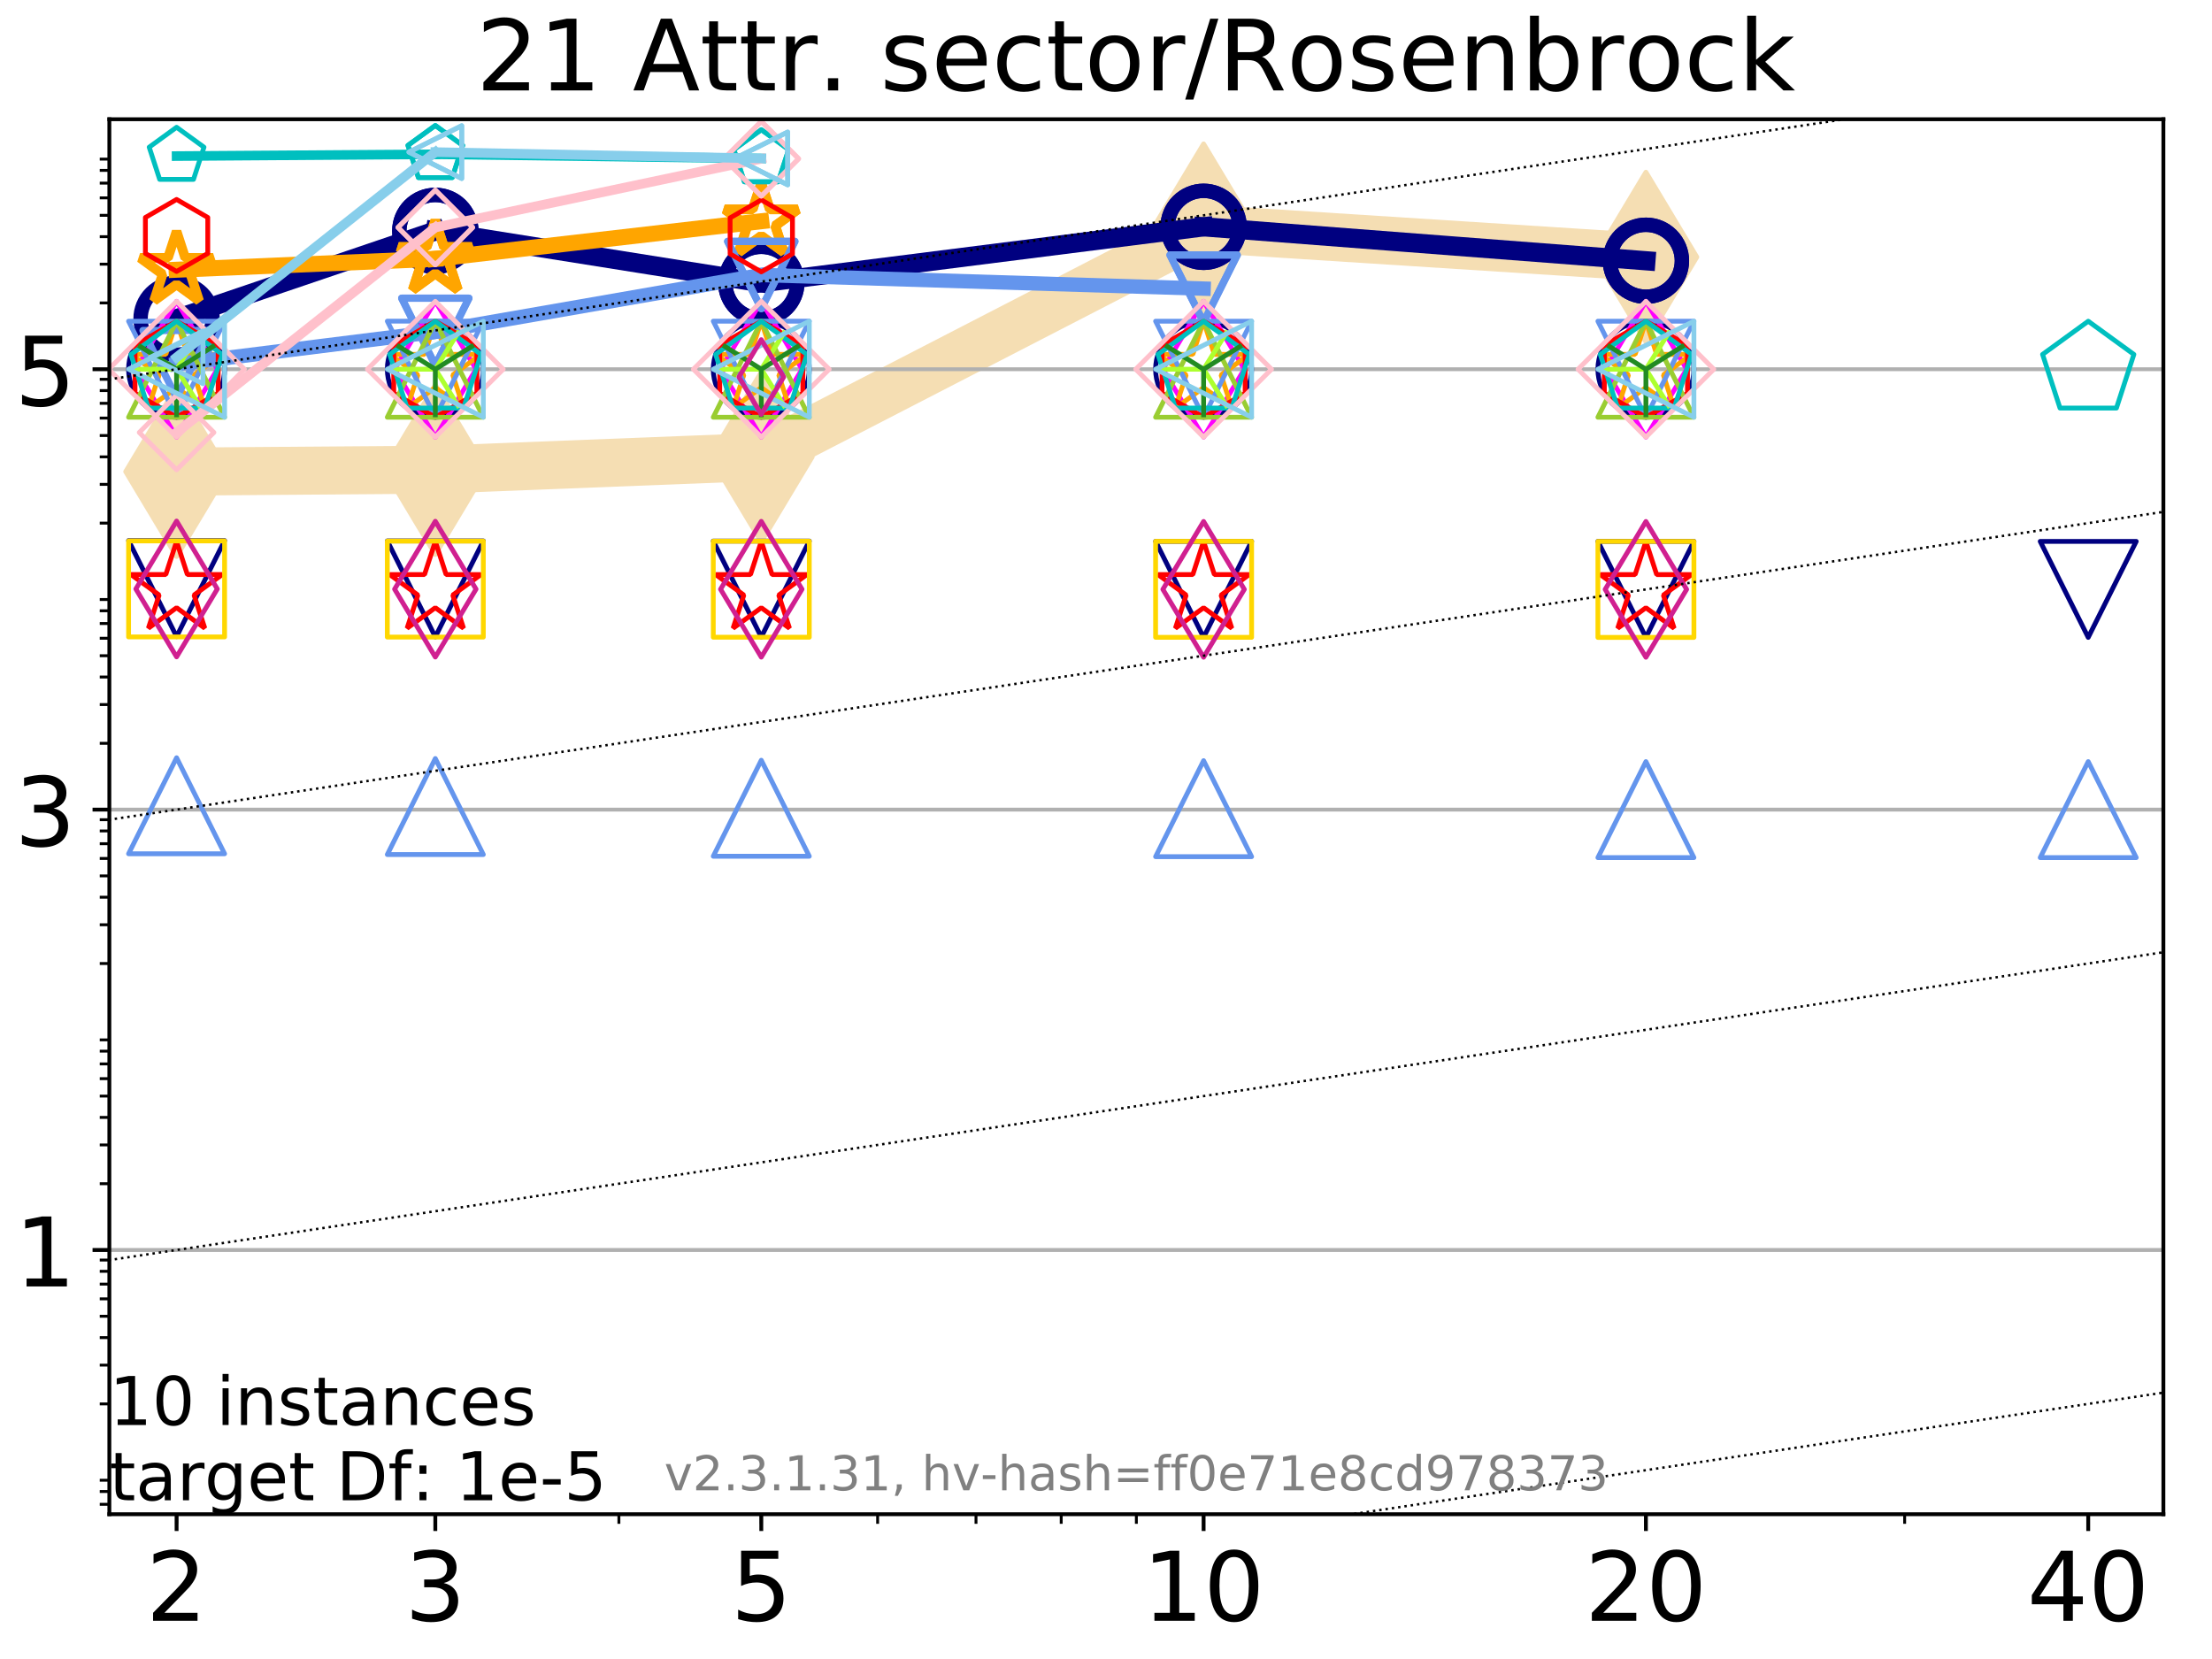 <?xml version="1.0" encoding="utf-8" standalone="no"?>
<!DOCTYPE svg PUBLIC "-//W3C//DTD SVG 1.1//EN"
  "http://www.w3.org/Graphics/SVG/1.1/DTD/svg11.dtd">
<!-- Created with matplotlib (https://matplotlib.org/) -->
<svg height="345.6pt" version="1.1" viewBox="0 0 460.8 345.6" width="460.8pt" xmlns="http://www.w3.org/2000/svg" xmlns:xlink="http://www.w3.org/1999/xlink">
 <defs>
  <style type="text/css">
*{stroke-linecap:butt;stroke-linejoin:round;}
  </style>
 </defs>
 <g id="figure_1">
  <g id="patch_1">
   <path d="M 0 345.6 
L 460.8 345.6 
L 460.8 0 
L 0 0 
z
" style="fill:#ffffff;"/>
  </g>
  <g id="axes_1">
   <g id="patch_2">
    <path d="M 22.78 315.44 
L 450.672 315.44 
L 450.672 24.84 
L 22.78 24.84 
z
" style="fill:#ffffff;"/>
   </g>
   <g id="line2d_1">
    <path clip-path="url(#p2e69cdcf94)" d="M 36.786 98.248 
L 90.685 97.841 
L 158.59 95.185 
L 250.732 47.657 
L 342.873 53.55 
" style="fill:none;stroke:#f5deb3;stroke-linecap:square;stroke-width:10;"/>
    <defs>
     <path d="M 0 17.678 
L 10.607 0 
L 0 -17.678 
L -10.607 0 
z
" id="m4b586bd449" style="stroke:#f5deb3;stroke-linejoin:miter;"/>
    </defs>
    <g clip-path="url(#p2e69cdcf94)">
     <use style="fill:#f5deb3;stroke:#f5deb3;stroke-linejoin:miter;" x="36.786" xlink:href="#m4b586bd449" y="98.248"/>
     <use style="fill:#f5deb3;stroke:#f5deb3;stroke-linejoin:miter;" x="90.685" xlink:href="#m4b586bd449" y="97.841"/>
     <use style="fill:#f5deb3;stroke:#f5deb3;stroke-linejoin:miter;" x="158.59" xlink:href="#m4b586bd449" y="95.185"/>
     <use style="fill:#f5deb3;stroke:#f5deb3;stroke-linejoin:miter;" x="250.732" xlink:href="#m4b586bd449" y="47.657"/>
     <use style="fill:#f5deb3;stroke:#f5deb3;stroke-linejoin:miter;" x="342.873" xlink:href="#m4b586bd449" y="53.55"/>
    </g>
   </g>
   <g id="matplotlib.axis_1">
    <g id="xtick_1">
     <g id="line2d_2">
      <defs>
       <path d="M 0 0 
L 0 3.5 
" id="m4f78a9cf15" style="stroke:#000000;stroke-width:0.8;"/>
      </defs>
      <g>
       <use style="stroke:#000000;stroke-width:0.8;" x="36.786" xlink:href="#m4f78a9cf15" y="315.44"/>
      </g>
     </g>
     <g id="text_1">
      <!-- 2 -->
      <defs>
       <path d="M 19.188 8.297 
L 53.609 8.297 
L 53.609 0 
L 7.328 0 
L 7.328 8.297 
Q 12.938 14.109 22.625 23.891 
Q 32.328 33.688 34.812 36.531 
Q 39.547 41.844 41.422 45.531 
Q 43.312 49.219 43.312 52.781 
Q 43.312 58.594 39.234 62.25 
Q 35.156 65.922 28.609 65.922 
Q 23.969 65.922 18.812 64.312 
Q 13.672 62.703 7.812 59.422 
L 7.812 69.391 
Q 13.766 71.781 18.938 73 
Q 24.125 74.219 28.422 74.219 
Q 39.75 74.219 46.484 68.547 
Q 53.219 62.891 53.219 53.422 
Q 53.219 48.922 51.531 44.891 
Q 49.859 40.875 45.406 35.406 
Q 44.188 33.984 37.641 27.219 
Q 31.109 20.453 19.188 8.297 
z
" id="DejaVuSans-50"/>
      </defs>
      <g transform="translate(30.423 337.637)scale(0.2 -0.2)">
       <use xlink:href="#DejaVuSans-50"/>
      </g>
     </g>
    </g>
    <g id="xtick_2">
     <g id="line2d_3">
      <g>
       <use style="stroke:#000000;stroke-width:0.8;" x="90.685" xlink:href="#m4f78a9cf15" y="315.44"/>
      </g>
     </g>
     <g id="text_2">
      <!-- 3 -->
      <defs>
       <path d="M 40.578 39.312 
Q 47.656 37.797 51.625 33 
Q 55.609 28.219 55.609 21.188 
Q 55.609 10.406 48.188 4.484 
Q 40.766 -1.422 27.094 -1.422 
Q 22.516 -1.422 17.656 -0.516 
Q 12.797 0.391 7.625 2.203 
L 7.625 11.719 
Q 11.719 9.328 16.594 8.109 
Q 21.484 6.891 26.812 6.891 
Q 36.078 6.891 40.938 10.547 
Q 45.797 14.203 45.797 21.188 
Q 45.797 27.641 41.281 31.266 
Q 36.766 34.906 28.719 34.906 
L 20.219 34.906 
L 20.219 43.016 
L 29.109 43.016 
Q 36.375 43.016 40.234 45.922 
Q 44.094 48.828 44.094 54.297 
Q 44.094 59.906 40.109 62.906 
Q 36.141 65.922 28.719 65.922 
Q 24.656 65.922 20.016 65.031 
Q 15.375 64.156 9.812 62.312 
L 9.812 71.094 
Q 15.438 72.656 20.344 73.438 
Q 25.25 74.219 29.594 74.219 
Q 40.828 74.219 47.359 69.109 
Q 53.906 64.016 53.906 55.328 
Q 53.906 49.266 50.438 45.094 
Q 46.969 40.922 40.578 39.312 
z
" id="DejaVuSans-51"/>
      </defs>
      <g transform="translate(84.323 337.637)scale(0.2 -0.2)">
       <use xlink:href="#DejaVuSans-51"/>
      </g>
     </g>
    </g>
    <g id="xtick_3">
     <g id="line2d_4">
      <g>
       <use style="stroke:#000000;stroke-width:0.8;" x="158.59" xlink:href="#m4f78a9cf15" y="315.44"/>
      </g>
     </g>
     <g id="text_3">
      <!-- 5 -->
      <defs>
       <path d="M 10.797 72.906 
L 49.516 72.906 
L 49.516 64.594 
L 19.828 64.594 
L 19.828 46.734 
Q 21.969 47.469 24.109 47.828 
Q 26.266 48.188 28.422 48.188 
Q 40.625 48.188 47.75 41.5 
Q 54.891 34.812 54.891 23.391 
Q 54.891 11.625 47.562 5.094 
Q 40.234 -1.422 26.906 -1.422 
Q 22.312 -1.422 17.547 -0.641 
Q 12.797 0.141 7.719 1.703 
L 7.719 11.625 
Q 12.109 9.234 16.797 8.062 
Q 21.484 6.891 26.703 6.891 
Q 35.156 6.891 40.078 11.328 
Q 45.016 15.766 45.016 23.391 
Q 45.016 31 40.078 35.438 
Q 35.156 39.891 26.703 39.891 
Q 22.75 39.891 18.812 39.016 
Q 14.891 38.141 10.797 36.281 
z
" id="DejaVuSans-53"/>
      </defs>
      <g transform="translate(152.228 337.637)scale(0.2 -0.2)">
       <use xlink:href="#DejaVuSans-53"/>
      </g>
     </g>
    </g>
    <g id="xtick_4">
     <g id="line2d_5">
      <g>
       <use style="stroke:#000000;stroke-width:0.8;" x="250.732" xlink:href="#m4f78a9cf15" y="315.44"/>
      </g>
     </g>
     <g id="text_4">
      <!-- 10 -->
      <defs>
       <path d="M 12.406 8.297 
L 28.516 8.297 
L 28.516 63.922 
L 10.984 60.406 
L 10.984 69.391 
L 28.422 72.906 
L 38.281 72.906 
L 38.281 8.297 
L 54.391 8.297 
L 54.391 0 
L 12.406 0 
z
" id="DejaVuSans-49"/>
       <path d="M 31.781 66.406 
Q 24.172 66.406 20.328 58.906 
Q 16.5 51.422 16.5 36.375 
Q 16.5 21.391 20.328 13.891 
Q 24.172 6.391 31.781 6.391 
Q 39.453 6.391 43.281 13.891 
Q 47.125 21.391 47.125 36.375 
Q 47.125 51.422 43.281 58.906 
Q 39.453 66.406 31.781 66.406 
z
M 31.781 74.219 
Q 44.047 74.219 50.516 64.516 
Q 56.984 54.828 56.984 36.375 
Q 56.984 17.969 50.516 8.266 
Q 44.047 -1.422 31.781 -1.422 
Q 19.531 -1.422 13.062 8.266 
Q 6.594 17.969 6.594 36.375 
Q 6.594 54.828 13.062 64.516 
Q 19.531 74.219 31.781 74.219 
z
" id="DejaVuSans-48"/>
      </defs>
      <g transform="translate(238.007 337.637)scale(0.2 -0.2)">
       <use xlink:href="#DejaVuSans-49"/>
       <use x="63.623" xlink:href="#DejaVuSans-48"/>
      </g>
     </g>
    </g>
    <g id="xtick_5">
     <g id="line2d_6">
      <g>
       <use style="stroke:#000000;stroke-width:0.8;" x="342.873" xlink:href="#m4f78a9cf15" y="315.44"/>
      </g>
     </g>
     <g id="text_5">
      <!-- 20 -->
      <g transform="translate(330.148 337.637)scale(0.2 -0.2)">
       <use xlink:href="#DejaVuSans-50"/>
       <use x="63.623" xlink:href="#DejaVuSans-48"/>
      </g>
     </g>
    </g>
    <g id="xtick_6">
     <g id="line2d_7">
      <g>
       <use style="stroke:#000000;stroke-width:0.8;" x="435.015" xlink:href="#m4f78a9cf15" y="315.44"/>
      </g>
     </g>
     <g id="text_6">
      <!-- 40 -->
      <defs>
       <path d="M 37.797 64.312 
L 12.891 25.391 
L 37.797 25.391 
z
M 35.203 72.906 
L 47.609 72.906 
L 47.609 25.391 
L 58.016 25.391 
L 58.016 17.188 
L 47.609 17.188 
L 47.609 0 
L 37.797 0 
L 37.797 17.188 
L 4.891 17.188 
L 4.891 26.703 
z
" id="DejaVuSans-52"/>
      </defs>
      <g transform="translate(422.29 337.637)scale(0.2 -0.2)">
       <use xlink:href="#DejaVuSans-52"/>
       <use x="63.623" xlink:href="#DejaVuSans-48"/>
      </g>
     </g>
    </g>
    <g id="xtick_7">
     <g id="line2d_8">
      <defs>
       <path d="M 0 0 
L 0 2 
" id="mcff85aa86e" style="stroke:#000000;stroke-width:0.6;"/>
      </defs>
      <g>
       <use style="stroke:#000000;stroke-width:0.6;" x="36.786" xlink:href="#mcff85aa86e" y="315.44"/>
      </g>
     </g>
    </g>
    <g id="xtick_8">
     <g id="line2d_9">
      <g>
       <use style="stroke:#000000;stroke-width:0.6;" x="90.685" xlink:href="#mcff85aa86e" y="315.44"/>
      </g>
     </g>
    </g>
    <g id="xtick_9">
     <g id="line2d_10">
      <g>
       <use style="stroke:#000000;stroke-width:0.6;" x="128.927" xlink:href="#mcff85aa86e" y="315.44"/>
      </g>
     </g>
    </g>
    <g id="xtick_10">
     <g id="line2d_11">
      <g>
       <use style="stroke:#000000;stroke-width:0.6;" x="158.59" xlink:href="#mcff85aa86e" y="315.44"/>
      </g>
     </g>
    </g>
    <g id="xtick_11">
     <g id="line2d_12">
      <g>
       <use style="stroke:#000000;stroke-width:0.6;" x="182.827" xlink:href="#mcff85aa86e" y="315.44"/>
      </g>
     </g>
    </g>
    <g id="xtick_12">
     <g id="line2d_13">
      <g>
       <use style="stroke:#000000;stroke-width:0.6;" x="203.318" xlink:href="#mcff85aa86e" y="315.44"/>
      </g>
     </g>
    </g>
    <g id="xtick_13">
     <g id="line2d_14">
      <g>
       <use style="stroke:#000000;stroke-width:0.6;" x="221.069" xlink:href="#mcff85aa86e" y="315.44"/>
      </g>
     </g>
    </g>
    <g id="xtick_14">
     <g id="line2d_15">
      <g>
       <use style="stroke:#000000;stroke-width:0.6;" x="236.726" xlink:href="#mcff85aa86e" y="315.44"/>
      </g>
     </g>
    </g>
    <g id="xtick_15">
     <g id="line2d_16">
      <g>
       <use style="stroke:#000000;stroke-width:0.6;" x="342.873" xlink:href="#mcff85aa86e" y="315.44"/>
      </g>
     </g>
    </g>
    <g id="xtick_16">
     <g id="line2d_17">
      <g>
       <use style="stroke:#000000;stroke-width:0.6;" x="396.773" xlink:href="#mcff85aa86e" y="315.44"/>
      </g>
     </g>
    </g>
    <g id="xtick_17">
     <g id="line2d_18">
      <g>
       <use style="stroke:#000000;stroke-width:0.6;" x="435.015" xlink:href="#mcff85aa86e" y="315.44"/>
      </g>
     </g>
    </g>
   </g>
   <g id="matplotlib.axis_2">
    <g id="ytick_1">
     <g id="line2d_19">
      <path clip-path="url(#p2e69cdcf94)" d="M 22.78 260.396 
L 450.672 260.396 
" style="fill:none;stroke:#b0b0b0;stroke-linecap:square;stroke-width:0.8;"/>
     </g>
     <g id="line2d_20">
      <defs>
       <path d="M 0 0 
L -3.5 0 
" id="mffb234a161" style="stroke:#000000;stroke-width:0.8;"/>
      </defs>
      <g>
       <use style="stroke:#000000;stroke-width:0.8;" x="22.78" xlink:href="#mffb234a161" y="260.396"/>
      </g>
     </g>
     <g id="text_7">
      <!-- 1 -->
      <g transform="translate(3.055 267.995)scale(0.2 -0.2)">
       <use xlink:href="#DejaVuSans-49"/>
      </g>
     </g>
    </g>
    <g id="ytick_2">
     <g id="line2d_21">
      <path clip-path="url(#p2e69cdcf94)" d="M 22.78 168.657 
L 450.672 168.657 
" style="fill:none;stroke:#b0b0b0;stroke-linecap:square;stroke-width:0.8;"/>
     </g>
     <g id="line2d_22">
      <g>
       <use style="stroke:#000000;stroke-width:0.8;" x="22.78" xlink:href="#mffb234a161" y="168.657"/>
      </g>
     </g>
     <g id="text_8">
      <!-- 3 -->
      <g transform="translate(3.055 176.255)scale(0.2 -0.2)">
       <use xlink:href="#DejaVuSans-51"/>
      </g>
     </g>
    </g>
    <g id="ytick_3">
     <g id="line2d_23">
      <path clip-path="url(#p2e69cdcf94)" d="M 22.78 76.917 
L 450.672 76.917 
" style="fill:none;stroke:#b0b0b0;stroke-linecap:square;stroke-width:0.8;"/>
     </g>
     <g id="line2d_24">
      <g>
       <use style="stroke:#000000;stroke-width:0.8;" x="22.78" xlink:href="#mffb234a161" y="76.917"/>
      </g>
     </g>
     <g id="text_9">
      <!-- 5 -->
      <g transform="translate(3.055 84.516)scale(0.2 -0.2)">
       <use xlink:href="#DejaVuSans-53"/>
      </g>
     </g>
    </g>
    <g id="ytick_4">
     <g id="line2d_25">
      <defs>
       <path d="M 0 0 
L -2 0 
" id="m5434967c03" style="stroke:#000000;stroke-width:0.6;"/>
      </defs>
      <g>
       <use style="stroke:#000000;stroke-width:0.6;" x="22.78" xlink:href="#m5434967c03" y="313.371"/>
      </g>
     </g>
    </g>
    <g id="ytick_5">
     <g id="line2d_26">
      <g>
       <use style="stroke:#000000;stroke-width:0.6;" x="22.78" xlink:href="#m5434967c03" y="310.711"/>
      </g>
     </g>
    </g>
    <g id="ytick_6">
     <g id="line2d_27">
      <g>
       <use style="stroke:#000000;stroke-width:0.6;" x="22.78" xlink:href="#m5434967c03" y="308.365"/>
      </g>
     </g>
    </g>
    <g id="ytick_7">
     <g id="line2d_28">
      <g>
       <use style="stroke:#000000;stroke-width:0.6;" x="22.78" xlink:href="#m5434967c03" y="292.458"/>
      </g>
     </g>
    </g>
    <g id="ytick_8">
     <g id="line2d_29">
      <g>
       <use style="stroke:#000000;stroke-width:0.6;" x="22.78" xlink:href="#m5434967c03" y="284.381"/>
      </g>
     </g>
    </g>
    <g id="ytick_9">
     <g id="line2d_30">
      <g>
       <use style="stroke:#000000;stroke-width:0.6;" x="22.78" xlink:href="#m5434967c03" y="278.65"/>
      </g>
     </g>
    </g>
    <g id="ytick_10">
     <g id="line2d_31">
      <g>
       <use style="stroke:#000000;stroke-width:0.6;" x="22.78" xlink:href="#m5434967c03" y="274.204"/>
      </g>
     </g>
    </g>
    <g id="ytick_11">
     <g id="line2d_32">
      <g>
       <use style="stroke:#000000;stroke-width:0.6;" x="22.78" xlink:href="#m5434967c03" y="270.572"/>
      </g>
     </g>
    </g>
    <g id="ytick_12">
     <g id="line2d_33">
      <g>
       <use style="stroke:#000000;stroke-width:0.6;" x="22.78" xlink:href="#m5434967c03" y="267.502"/>
      </g>
     </g>
    </g>
    <g id="ytick_13">
     <g id="line2d_34">
      <g>
       <use style="stroke:#000000;stroke-width:0.6;" x="22.78" xlink:href="#m5434967c03" y="264.842"/>
      </g>
     </g>
    </g>
    <g id="ytick_14">
     <g id="line2d_35">
      <g>
       <use style="stroke:#000000;stroke-width:0.6;" x="22.78" xlink:href="#m5434967c03" y="262.495"/>
      </g>
     </g>
    </g>
    <g id="ytick_15">
     <g id="line2d_36">
      <g>
       <use style="stroke:#000000;stroke-width:0.6;" x="22.78" xlink:href="#m5434967c03" y="246.588"/>
      </g>
     </g>
    </g>
    <g id="ytick_16">
     <g id="line2d_37">
      <g>
       <use style="stroke:#000000;stroke-width:0.6;" x="22.78" xlink:href="#m5434967c03" y="238.511"/>
      </g>
     </g>
    </g>
    <g id="ytick_17">
     <g id="line2d_38">
      <g>
       <use style="stroke:#000000;stroke-width:0.6;" x="22.78" xlink:href="#m5434967c03" y="232.78"/>
      </g>
     </g>
    </g>
    <g id="ytick_18">
     <g id="line2d_39">
      <g>
       <use style="stroke:#000000;stroke-width:0.6;" x="22.78" xlink:href="#m5434967c03" y="228.335"/>
      </g>
     </g>
    </g>
    <g id="ytick_19">
     <g id="line2d_40">
      <g>
       <use style="stroke:#000000;stroke-width:0.6;" x="22.78" xlink:href="#m5434967c03" y="224.703"/>
      </g>
     </g>
    </g>
    <g id="ytick_20">
     <g id="line2d_41">
      <g>
       <use style="stroke:#000000;stroke-width:0.6;" x="22.78" xlink:href="#m5434967c03" y="221.632"/>
      </g>
     </g>
    </g>
    <g id="ytick_21">
     <g id="line2d_42">
      <g>
       <use style="stroke:#000000;stroke-width:0.6;" x="22.78" xlink:href="#m5434967c03" y="218.972"/>
      </g>
     </g>
    </g>
    <g id="ytick_22">
     <g id="line2d_43">
      <g>
       <use style="stroke:#000000;stroke-width:0.6;" x="22.78" xlink:href="#m5434967c03" y="216.625"/>
      </g>
     </g>
    </g>
    <g id="ytick_23">
     <g id="line2d_44">
      <g>
       <use style="stroke:#000000;stroke-width:0.6;" x="22.78" xlink:href="#m5434967c03" y="200.718"/>
      </g>
     </g>
    </g>
    <g id="ytick_24">
     <g id="line2d_45">
      <g>
       <use style="stroke:#000000;stroke-width:0.6;" x="22.78" xlink:href="#m5434967c03" y="192.641"/>
      </g>
     </g>
    </g>
    <g id="ytick_25">
     <g id="line2d_46">
      <g>
       <use style="stroke:#000000;stroke-width:0.6;" x="22.78" xlink:href="#m5434967c03" y="186.91"/>
      </g>
     </g>
    </g>
    <g id="ytick_26">
     <g id="line2d_47">
      <g>
       <use style="stroke:#000000;stroke-width:0.6;" x="22.78" xlink:href="#m5434967c03" y="182.465"/>
      </g>
     </g>
    </g>
    <g id="ytick_27">
     <g id="line2d_48">
      <g>
       <use style="stroke:#000000;stroke-width:0.6;" x="22.78" xlink:href="#m5434967c03" y="178.833"/>
      </g>
     </g>
    </g>
    <g id="ytick_28">
     <g id="line2d_49">
      <g>
       <use style="stroke:#000000;stroke-width:0.6;" x="22.78" xlink:href="#m5434967c03" y="175.762"/>
      </g>
     </g>
    </g>
    <g id="ytick_29">
     <g id="line2d_50">
      <g>
       <use style="stroke:#000000;stroke-width:0.6;" x="22.78" xlink:href="#m5434967c03" y="173.102"/>
      </g>
     </g>
    </g>
    <g id="ytick_30">
     <g id="line2d_51">
      <g>
       <use style="stroke:#000000;stroke-width:0.6;" x="22.78" xlink:href="#m5434967c03" y="170.756"/>
      </g>
     </g>
    </g>
    <g id="ytick_31">
     <g id="line2d_52">
      <g>
       <use style="stroke:#000000;stroke-width:0.6;" x="22.78" xlink:href="#m5434967c03" y="154.849"/>
      </g>
     </g>
    </g>
    <g id="ytick_32">
     <g id="line2d_53">
      <g>
       <use style="stroke:#000000;stroke-width:0.6;" x="22.78" xlink:href="#m5434967c03" y="146.771"/>
      </g>
     </g>
    </g>
    <g id="ytick_33">
     <g id="line2d_54">
      <g>
       <use style="stroke:#000000;stroke-width:0.6;" x="22.78" xlink:href="#m5434967c03" y="141.04"/>
      </g>
     </g>
    </g>
    <g id="ytick_34">
     <g id="line2d_55">
      <g>
       <use style="stroke:#000000;stroke-width:0.6;" x="22.78" xlink:href="#m5434967c03" y="136.595"/>
      </g>
     </g>
    </g>
    <g id="ytick_35">
     <g id="line2d_56">
      <g>
       <use style="stroke:#000000;stroke-width:0.6;" x="22.78" xlink:href="#m5434967c03" y="132.963"/>
      </g>
     </g>
    </g>
    <g id="ytick_36">
     <g id="line2d_57">
      <g>
       <use style="stroke:#000000;stroke-width:0.6;" x="22.78" xlink:href="#m5434967c03" y="129.892"/>
      </g>
     </g>
    </g>
    <g id="ytick_37">
     <g id="line2d_58">
      <g>
       <use style="stroke:#000000;stroke-width:0.6;" x="22.78" xlink:href="#m5434967c03" y="127.232"/>
      </g>
     </g>
    </g>
    <g id="ytick_38">
     <g id="line2d_59">
      <g>
       <use style="stroke:#000000;stroke-width:0.6;" x="22.78" xlink:href="#m5434967c03" y="124.886"/>
      </g>
     </g>
    </g>
    <g id="ytick_39">
     <g id="line2d_60">
      <g>
       <use style="stroke:#000000;stroke-width:0.6;" x="22.78" xlink:href="#m5434967c03" y="108.979"/>
      </g>
     </g>
    </g>
    <g id="ytick_40">
     <g id="line2d_61">
      <g>
       <use style="stroke:#000000;stroke-width:0.6;" x="22.78" xlink:href="#m5434967c03" y="100.902"/>
      </g>
     </g>
    </g>
    <g id="ytick_41">
     <g id="line2d_62">
      <g>
       <use style="stroke:#000000;stroke-width:0.6;" x="22.78" xlink:href="#m5434967c03" y="95.171"/>
      </g>
     </g>
    </g>
    <g id="ytick_42">
     <g id="line2d_63">
      <g>
       <use style="stroke:#000000;stroke-width:0.6;" x="22.78" xlink:href="#m5434967c03" y="90.725"/>
      </g>
     </g>
    </g>
    <g id="ytick_43">
     <g id="line2d_64">
      <g>
       <use style="stroke:#000000;stroke-width:0.6;" x="22.78" xlink:href="#m5434967c03" y="87.093"/>
      </g>
     </g>
    </g>
    <g id="ytick_44">
     <g id="line2d_65">
      <g>
       <use style="stroke:#000000;stroke-width:0.6;" x="22.78" xlink:href="#m5434967c03" y="84.023"/>
      </g>
     </g>
    </g>
    <g id="ytick_45">
     <g id="line2d_66">
      <g>
       <use style="stroke:#000000;stroke-width:0.6;" x="22.78" xlink:href="#m5434967c03" y="81.362"/>
      </g>
     </g>
    </g>
    <g id="ytick_46">
     <g id="line2d_67">
      <g>
       <use style="stroke:#000000;stroke-width:0.6;" x="22.78" xlink:href="#m5434967c03" y="79.016"/>
      </g>
     </g>
    </g>
    <g id="ytick_47">
     <g id="line2d_68">
      <g>
       <use style="stroke:#000000;stroke-width:0.6;" x="22.78" xlink:href="#m5434967c03" y="63.109"/>
      </g>
     </g>
    </g>
    <g id="ytick_48">
     <g id="line2d_69">
      <g>
       <use style="stroke:#000000;stroke-width:0.6;" x="22.78" xlink:href="#m5434967c03" y="55.032"/>
      </g>
     </g>
    </g>
    <g id="ytick_49">
     <g id="line2d_70">
      <g>
       <use style="stroke:#000000;stroke-width:0.6;" x="22.78" xlink:href="#m5434967c03" y="49.301"/>
      </g>
     </g>
    </g>
    <g id="ytick_50">
     <g id="line2d_71">
      <g>
       <use style="stroke:#000000;stroke-width:0.6;" x="22.78" xlink:href="#m5434967c03" y="44.856"/>
      </g>
     </g>
    </g>
    <g id="ytick_51">
     <g id="line2d_72">
      <g>
       <use style="stroke:#000000;stroke-width:0.6;" x="22.78" xlink:href="#m5434967c03" y="41.224"/>
      </g>
     </g>
    </g>
    <g id="ytick_52">
     <g id="line2d_73">
      <g>
       <use style="stroke:#000000;stroke-width:0.6;" x="22.78" xlink:href="#m5434967c03" y="38.153"/>
      </g>
     </g>
    </g>
    <g id="ytick_53">
     <g id="line2d_74">
      <g>
       <use style="stroke:#000000;stroke-width:0.6;" x="22.78" xlink:href="#m5434967c03" y="35.493"/>
      </g>
     </g>
    </g>
    <g id="ytick_54">
     <g id="line2d_75">
      <g>
       <use style="stroke:#000000;stroke-width:0.6;" x="22.78" xlink:href="#m5434967c03" y="33.146"/>
      </g>
     </g>
    </g>
   </g>
   <g id="line2d_76">
    <path clip-path="url(#p2e69cdcf94)" d="M 36.786 66.39 
L 90.685 48.106 
" style="fill:none;stroke:#000080;stroke-linecap:square;stroke-width:4;"/>
    <defs>
     <path d="M 0 7.5 
C 1.989 7.5 3.897 6.71 5.303 5.303 
C 6.71 3.897 7.5 1.989 7.5 0 
C 7.5 -1.989 6.71 -3.897 5.303 -5.303 
C 3.897 -6.71 1.989 -7.5 0 -7.5 
C -1.989 -7.5 -3.897 -6.71 -5.303 -5.303 
C -6.71 -3.897 -7.5 -1.989 -7.5 0 
C -7.5 1.989 -6.71 3.897 -5.303 5.303 
C -3.897 6.71 -1.989 7.5 0 7.5 
z
" id="mdc69a3d81c" style="stroke:#000080;stroke-width:3;"/>
    </defs>
    <g clip-path="url(#p2e69cdcf94)">
     <use style="fill-opacity:0;stroke:#000080;stroke-width:3;" x="36.786" xlink:href="#mdc69a3d81c" y="66.39"/>
     <use style="fill-opacity:0;stroke:#000080;stroke-width:3;" x="90.685" xlink:href="#mdc69a3d81c" y="48.106"/>
    </g>
   </g>
   <g id="line2d_77">
    <path clip-path="url(#p2e69cdcf94)" d="M 90.685 48.106 
L 158.59 58.911 
" style="fill:none;stroke:#000080;stroke-linecap:square;stroke-width:4;"/>
    <g clip-path="url(#p2e69cdcf94)">
     <use style="fill-opacity:0;stroke:#000080;stroke-width:3;" x="90.685" xlink:href="#mdc69a3d81c" y="48.106"/>
     <use style="fill-opacity:0;stroke:#000080;stroke-width:3;" x="158.59" xlink:href="#mdc69a3d81c" y="58.911"/>
    </g>
   </g>
   <g id="line2d_78">
    <path clip-path="url(#p2e69cdcf94)" d="M 158.59 58.911 
L 250.732 47.25 
" style="fill:none;stroke:#000080;stroke-linecap:square;stroke-width:4;"/>
    <g clip-path="url(#p2e69cdcf94)">
     <use style="fill-opacity:0;stroke:#000080;stroke-width:3;" x="158.59" xlink:href="#mdc69a3d81c" y="58.911"/>
     <use style="fill-opacity:0;stroke:#000080;stroke-width:3;" x="250.732" xlink:href="#mdc69a3d81c" y="47.25"/>
    </g>
   </g>
   <g id="line2d_79">
    <path clip-path="url(#p2e69cdcf94)" d="M 250.732 47.25 
L 342.873 54.322 
" style="fill:none;stroke:#000080;stroke-linecap:square;stroke-width:4;"/>
    <g clip-path="url(#p2e69cdcf94)">
     <use style="fill-opacity:0;stroke:#000080;stroke-width:3;" x="250.732" xlink:href="#mdc69a3d81c" y="47.25"/>
     <use style="fill-opacity:0;stroke:#000080;stroke-width:3;" x="342.873" xlink:href="#mdc69a3d81c" y="54.322"/>
    </g>
   </g>
   <g id="line2d_80">
    <path clip-path="url(#p2e69cdcf94)" d="M 342.873 54.322 
" style="fill:none;stroke:#000080;stroke-linecap:square;stroke-width:4;"/>
    <g clip-path="url(#p2e69cdcf94)">
     <use style="fill-opacity:0;stroke:#000080;stroke-width:3;" x="342.873" xlink:href="#mdc69a3d81c" y="54.322"/>
    </g>
   </g>
   <g id="line2d_81"/>
   <g id="line2d_82">
    <defs>
     <path d="M 0 10 
C 2.652 10 5.196 8.946 7.071 7.071 
C 8.946 5.196 10 2.652 10 0 
C 10 -2.652 8.946 -5.196 7.071 -7.071 
C 5.196 -8.946 2.652 -10 0 -10 
C -2.652 -10 -5.196 -8.946 -7.071 -7.071 
C -8.946 -5.196 -10 -2.652 -10 0 
C -10 2.652 -8.946 5.196 -7.071 7.071 
C -5.196 8.946 -2.652 10 0 10 
z
" id="m26316568f9" style="stroke:#000080;"/>
    </defs>
    <g clip-path="url(#p2e69cdcf94)">
     <use style="fill-opacity:0;stroke:#000080;" x="36.786" xlink:href="#m26316568f9" y="76.917"/>
     <use style="fill-opacity:0;stroke:#000080;" x="90.685" xlink:href="#m26316568f9" y="76.917"/>
     <use style="fill-opacity:0;stroke:#000080;" x="158.59" xlink:href="#m26316568f9" y="76.917"/>
     <use style="fill-opacity:0;stroke:#000080;" x="250.732" xlink:href="#m26316568f9" y="76.917"/>
     <use style="fill-opacity:0;stroke:#000080;" x="342.873" xlink:href="#m26316568f9" y="76.917"/>
    </g>
   </g>
   <g id="line2d_83"/>
   <g id="line2d_84">
    <defs>
     <path d="M 0 14.142 
L 8.485 0 
L 0 -14.142 
L -8.485 0 
z
" id="mc0bb55ee29" style="stroke:#ff00ff;stroke-linejoin:miter;"/>
    </defs>
    <g clip-path="url(#p2e69cdcf94)">
     <use style="fill-opacity:0;stroke:#ff00ff;stroke-linejoin:miter;" x="36.786" xlink:href="#mc0bb55ee29" y="76.917"/>
     <use style="fill-opacity:0;stroke:#ff00ff;stroke-linejoin:miter;" x="90.685" xlink:href="#mc0bb55ee29" y="76.917"/>
     <use style="fill-opacity:0;stroke:#ff00ff;stroke-linejoin:miter;" x="158.59" xlink:href="#mc0bb55ee29" y="76.917"/>
     <use style="fill-opacity:0;stroke:#ff00ff;stroke-linejoin:miter;" x="250.732" xlink:href="#mc0bb55ee29" y="76.917"/>
     <use style="fill-opacity:0;stroke:#ff00ff;stroke-linejoin:miter;" x="342.873" xlink:href="#mc0bb55ee29" y="76.917"/>
    </g>
   </g>
   <g id="line2d_85">
    <path clip-path="url(#p2e69cdcf94)" d="M 36.786 56.192 
L 90.685 53.916 
" style="fill:none;stroke:#ffa500;stroke-linecap:square;stroke-width:3.333;"/>
    <defs>
     <path d="M 0 -8 
L -1.796 -2.472 
L -7.608 -2.472 
L -2.906 0.944 
L -4.702 6.472 
L -0 3.056 
L 4.702 6.472 
L 2.906 0.944 
L 7.608 -2.472 
L 1.796 -2.472 
z
" id="m56ebdf9b1d" style="stroke:#ffa500;stroke-linejoin:bevel;stroke-width:2;"/>
    </defs>
    <g clip-path="url(#p2e69cdcf94)">
     <use style="fill-opacity:0;stroke:#ffa500;stroke-linejoin:bevel;stroke-width:2;" x="36.786" xlink:href="#m56ebdf9b1d" y="56.192"/>
     <use style="fill-opacity:0;stroke:#ffa500;stroke-linejoin:bevel;stroke-width:2;" x="90.685" xlink:href="#m56ebdf9b1d" y="53.916"/>
    </g>
   </g>
   <g id="line2d_86">
    <path clip-path="url(#p2e69cdcf94)" d="M 90.685 53.916 
L 158.59 46.088 
" style="fill:none;stroke:#ffa500;stroke-linecap:square;stroke-width:3.333;"/>
    <g clip-path="url(#p2e69cdcf94)">
     <use style="fill-opacity:0;stroke:#ffa500;stroke-linejoin:bevel;stroke-width:2;" x="90.685" xlink:href="#m56ebdf9b1d" y="53.916"/>
     <use style="fill-opacity:0;stroke:#ffa500;stroke-linejoin:bevel;stroke-width:2;" x="158.59" xlink:href="#m56ebdf9b1d" y="46.088"/>
    </g>
   </g>
   <g id="line2d_87">
    <path clip-path="url(#p2e69cdcf94)" d="M 158.59 46.088 
" style="fill:none;stroke:#ffa500;stroke-linecap:square;stroke-width:3.333;"/>
    <g clip-path="url(#p2e69cdcf94)">
     <use style="fill-opacity:0;stroke:#ffa500;stroke-linejoin:bevel;stroke-width:2;" x="158.59" xlink:href="#m56ebdf9b1d" y="46.088"/>
    </g>
   </g>
   <g id="line2d_88"/>
   <g id="line2d_89">
    <defs>
     <path d="M 0 -10 
L -2.245 -3.09 
L -9.511 -3.09 
L -3.633 1.18 
L -5.878 8.09 
L -0 3.82 
L 5.878 8.09 
L 3.633 1.18 
L 9.511 -3.09 
L 2.245 -3.09 
z
" id="m9046cfc4d4" style="stroke:#ffa500;stroke-linejoin:bevel;"/>
    </defs>
    <g clip-path="url(#p2e69cdcf94)">
     <use style="fill-opacity:0;stroke:#ffa500;stroke-linejoin:bevel;" x="36.786" xlink:href="#m9046cfc4d4" y="76.917"/>
     <use style="fill-opacity:0;stroke:#ffa500;stroke-linejoin:bevel;" x="90.685" xlink:href="#m9046cfc4d4" y="76.917"/>
     <use style="fill-opacity:0;stroke:#ffa500;stroke-linejoin:bevel;" x="158.59" xlink:href="#m9046cfc4d4" y="76.917"/>
     <use style="fill-opacity:0;stroke:#ffa500;stroke-linejoin:bevel;" x="250.732" xlink:href="#m9046cfc4d4" y="76.917"/>
     <use style="fill-opacity:0;stroke:#ffa500;stroke-linejoin:bevel;" x="342.873" xlink:href="#m9046cfc4d4" y="76.917"/>
    </g>
   </g>
   <g id="line2d_90">
    <path clip-path="url(#p2e69cdcf94)" d="M 36.786 75.851 
L 90.685 69.121 
" style="fill:none;stroke:#6495ed;stroke-linecap:square;stroke-width:3;"/>
    <defs>
     <path d="M -0 7 
L 7 -7 
L -7 -7 
z
" id="mb7981fbdf8" style="stroke:#6495ed;stroke-linejoin:miter;stroke-width:1.5;"/>
    </defs>
    <g clip-path="url(#p2e69cdcf94)">
     <use style="fill-opacity:0;stroke:#6495ed;stroke-linejoin:miter;stroke-width:1.5;" x="36.786" xlink:href="#mb7981fbdf8" y="75.851"/>
     <use style="fill-opacity:0;stroke:#6495ed;stroke-linejoin:miter;stroke-width:1.5;" x="90.685" xlink:href="#mb7981fbdf8" y="69.121"/>
    </g>
   </g>
   <g id="line2d_91">
    <path clip-path="url(#p2e69cdcf94)" d="M 90.685 69.121 
L 158.59 57.289 
" style="fill:none;stroke:#6495ed;stroke-linecap:square;stroke-width:3;"/>
    <g clip-path="url(#p2e69cdcf94)">
     <use style="fill-opacity:0;stroke:#6495ed;stroke-linejoin:miter;stroke-width:1.5;" x="90.685" xlink:href="#mb7981fbdf8" y="69.121"/>
     <use style="fill-opacity:0;stroke:#6495ed;stroke-linejoin:miter;stroke-width:1.5;" x="158.59" xlink:href="#mb7981fbdf8" y="57.289"/>
    </g>
   </g>
   <g id="line2d_92">
    <path clip-path="url(#p2e69cdcf94)" d="M 158.59 57.289 
L 250.732 60.124 
" style="fill:none;stroke:#6495ed;stroke-linecap:square;stroke-width:3;"/>
    <g clip-path="url(#p2e69cdcf94)">
     <use style="fill-opacity:0;stroke:#6495ed;stroke-linejoin:miter;stroke-width:1.5;" x="158.59" xlink:href="#mb7981fbdf8" y="57.289"/>
     <use style="fill-opacity:0;stroke:#6495ed;stroke-linejoin:miter;stroke-width:1.5;" x="250.732" xlink:href="#mb7981fbdf8" y="60.124"/>
    </g>
   </g>
   <g id="line2d_93">
    <path clip-path="url(#p2e69cdcf94)" d="M 250.732 60.124 
" style="fill:none;stroke:#6495ed;stroke-linecap:square;stroke-width:3;"/>
    <g clip-path="url(#p2e69cdcf94)">
     <use style="fill-opacity:0;stroke:#6495ed;stroke-linejoin:miter;stroke-width:1.5;" x="250.732" xlink:href="#mb7981fbdf8" y="60.124"/>
    </g>
   </g>
   <g id="line2d_94"/>
   <g id="line2d_95">
    <defs>
     <path d="M -0 10 
L 10 -10 
L -10 -10 
z
" id="m20e6674c51" style="stroke:#6495ed;stroke-linejoin:miter;"/>
    </defs>
    <g clip-path="url(#p2e69cdcf94)">
     <use style="fill-opacity:0;stroke:#6495ed;stroke-linejoin:miter;" x="36.786" xlink:href="#m20e6674c51" y="76.914"/>
     <use style="fill-opacity:0;stroke:#6495ed;stroke-linejoin:miter;" x="90.685" xlink:href="#m20e6674c51" y="76.904"/>
     <use style="fill-opacity:0;stroke:#6495ed;stroke-linejoin:miter;" x="158.59" xlink:href="#m20e6674c51" y="76.908"/>
     <use style="fill-opacity:0;stroke:#6495ed;stroke-linejoin:miter;" x="250.732" xlink:href="#m20e6674c51" y="76.914"/>
     <use style="fill-opacity:0;stroke:#6495ed;stroke-linejoin:miter;" x="342.873" xlink:href="#m20e6674c51" y="76.914"/>
    </g>
   </g>
   <g id="line2d_96">
    <path clip-path="url(#p2e69cdcf94)" d="M 36.786 49.049 
" style="fill:none;stroke:#ff0000;stroke-linecap:square;stroke-width:2.667;"/>
    <defs>
     <path d="M 0 -7.5 
L -6.495 -3.75 
L -6.495 3.75 
L -0 7.5 
L 6.495 3.75 
L 6.495 -3.75 
z
" id="mddd6b7dcf6" style="stroke:#ff0000;stroke-linejoin:miter;"/>
    </defs>
    <g clip-path="url(#p2e69cdcf94)">
     <use style="fill-opacity:0;stroke:#ff0000;stroke-linejoin:miter;" x="36.786" xlink:href="#mddd6b7dcf6" y="49.049"/>
    </g>
   </g>
   <g id="line2d_97">
    <path clip-path="url(#p2e69cdcf94)" d="M 158.59 49.139 
" style="fill:none;stroke:#ff0000;stroke-linecap:square;stroke-width:2.667;"/>
    <g clip-path="url(#p2e69cdcf94)">
     <use style="fill-opacity:0;stroke:#ff0000;stroke-linejoin:miter;" x="158.59" xlink:href="#mddd6b7dcf6" y="49.139"/>
    </g>
   </g>
   <g id="line2d_98"/>
   <g id="line2d_99">
    <defs>
     <path d="M 0 -10 
L -8.66 -5 
L -8.66 5 
L -0 10 
L 8.66 5 
L 8.66 -5 
z
" id="m86e501b739" style="stroke:#ff0000;stroke-linejoin:miter;"/>
    </defs>
    <g clip-path="url(#p2e69cdcf94)">
     <use style="fill-opacity:0;stroke:#ff0000;stroke-linejoin:miter;" x="36.786" xlink:href="#m86e501b739" y="76.917"/>
     <use style="fill-opacity:0;stroke:#ff0000;stroke-linejoin:miter;" x="90.685" xlink:href="#m86e501b739" y="76.917"/>
     <use style="fill-opacity:0;stroke:#ff0000;stroke-linejoin:miter;" x="158.59" xlink:href="#m86e501b739" y="76.917"/>
     <use style="fill-opacity:0;stroke:#ff0000;stroke-linejoin:miter;" x="250.732" xlink:href="#m86e501b739" y="76.917"/>
     <use style="fill-opacity:0;stroke:#ff0000;stroke-linejoin:miter;" x="342.873" xlink:href="#m86e501b739" y="76.917"/>
    </g>
   </g>
   <g id="line2d_100"/>
   <g id="line2d_101">
    <defs>
     <path d="M 0 -10 
L -10 10 
L 10 10 
z
" id="ma3e6255cbc" style="stroke:#9acd32;stroke-linejoin:miter;"/>
    </defs>
    <g clip-path="url(#p2e69cdcf94)">
     <use style="fill-opacity:0;stroke:#9acd32;stroke-linejoin:miter;" x="36.786" xlink:href="#ma3e6255cbc" y="76.917"/>
     <use style="fill-opacity:0;stroke:#9acd32;stroke-linejoin:miter;" x="90.685" xlink:href="#ma3e6255cbc" y="76.917"/>
     <use style="fill-opacity:0;stroke:#9acd32;stroke-linejoin:miter;" x="158.59" xlink:href="#ma3e6255cbc" y="76.917"/>
     <use style="fill-opacity:0;stroke:#9acd32;stroke-linejoin:miter;" x="250.732" xlink:href="#ma3e6255cbc" y="76.917"/>
     <use style="fill-opacity:0;stroke:#9acd32;stroke-linejoin:miter;" x="342.873" xlink:href="#ma3e6255cbc" y="76.917"/>
    </g>
   </g>
   <g id="line2d_102">
    <path clip-path="url(#p2e69cdcf94)" d="M 36.786 32.512 
L 90.685 32.138 
" style="fill:none;stroke:#00bfbf;stroke-linecap:square;stroke-width:2;"/>
    <defs>
     <path d="M 0 -6 
L -5.706 -1.854 
L -3.527 4.854 
L 3.527 4.854 
L 5.706 -1.854 
z
" id="mc06b47aaad" style="stroke:#00bfbf;stroke-linejoin:miter;"/>
    </defs>
    <g clip-path="url(#p2e69cdcf94)">
     <use style="fill-opacity:0;stroke:#00bfbf;stroke-linejoin:miter;" x="36.786" xlink:href="#mc06b47aaad" y="32.512"/>
     <use style="fill-opacity:0;stroke:#00bfbf;stroke-linejoin:miter;" x="90.685" xlink:href="#mc06b47aaad" y="32.138"/>
    </g>
   </g>
   <g id="line2d_103">
    <path clip-path="url(#p2e69cdcf94)" d="M 90.685 32.138 
L 158.59 33.016 
" style="fill:none;stroke:#00bfbf;stroke-linecap:square;stroke-width:2;"/>
    <g clip-path="url(#p2e69cdcf94)">
     <use style="fill-opacity:0;stroke:#00bfbf;stroke-linejoin:miter;" x="90.685" xlink:href="#mc06b47aaad" y="32.138"/>
     <use style="fill-opacity:0;stroke:#00bfbf;stroke-linejoin:miter;" x="158.59" xlink:href="#mc06b47aaad" y="33.016"/>
    </g>
   </g>
   <g id="line2d_104">
    <path clip-path="url(#p2e69cdcf94)" d="M 158.59 33.016 
" style="fill:none;stroke:#00bfbf;stroke-linecap:square;stroke-width:2;"/>
    <g clip-path="url(#p2e69cdcf94)">
     <use style="fill-opacity:0;stroke:#00bfbf;stroke-linejoin:miter;" x="158.59" xlink:href="#mc06b47aaad" y="33.016"/>
    </g>
   </g>
   <g id="line2d_105"/>
   <g id="line2d_106">
    <defs>
     <path d="M 0 -10 
L -9.511 -3.09 
L -5.878 8.09 
L 5.878 8.09 
L 9.511 -3.09 
z
" id="m120833ec53" style="stroke:#00bfbf;stroke-linejoin:miter;"/>
    </defs>
    <g clip-path="url(#p2e69cdcf94)">
     <use style="fill-opacity:0;stroke:#00bfbf;stroke-linejoin:miter;" x="36.786" xlink:href="#m120833ec53" y="76.917"/>
     <use style="fill-opacity:0;stroke:#00bfbf;stroke-linejoin:miter;" x="90.685" xlink:href="#m120833ec53" y="76.917"/>
     <use style="fill-opacity:0;stroke:#00bfbf;stroke-linejoin:miter;" x="158.59" xlink:href="#m120833ec53" y="76.917"/>
     <use style="fill-opacity:0;stroke:#00bfbf;stroke-linejoin:miter;" x="250.732" xlink:href="#m120833ec53" y="76.917"/>
     <use style="fill-opacity:0;stroke:#00bfbf;stroke-linejoin:miter;" x="342.873" xlink:href="#m120833ec53" y="76.917"/>
     <use style="fill-opacity:0;stroke:#00bfbf;stroke-linejoin:miter;" x="435.015" xlink:href="#m120833ec53" y="76.917"/>
    </g>
   </g>
   <g id="line2d_107"/>
   <g id="line2d_108">
    <defs>
     <path d="M 0 0 
L -10 -0 
M 0 0 
L 5 8 
M 0 0 
L 5 -8 
" id="m309cc1d0a7" style="stroke:#adff2f;"/>
    </defs>
    <g clip-path="url(#p2e69cdcf94)">
     <use style="fill-opacity:0;stroke:#adff2f;" x="36.786" xlink:href="#m309cc1d0a7" y="76.908"/>
     <use style="fill-opacity:0;stroke:#adff2f;" x="90.685" xlink:href="#m309cc1d0a7" y="76.911"/>
     <use style="fill-opacity:0;stroke:#adff2f;" x="158.59" xlink:href="#m309cc1d0a7" y="76.913"/>
     <use style="fill-opacity:0;stroke:#adff2f;" x="250.732" xlink:href="#m309cc1d0a7" y="76.916"/>
     <use style="fill-opacity:0;stroke:#adff2f;" x="342.873" xlink:href="#m309cc1d0a7" y="76.916"/>
    </g>
   </g>
   <g id="line2d_109"/>
   <g id="line2d_110">
    <defs>
     <path d="M 0 0 
L 0 10 
M 0 0 
L 8 -5 
M 0 0 
L -8 -5 
" id="mca4810c399" style="stroke:#228b22;"/>
    </defs>
    <g clip-path="url(#p2e69cdcf94)">
     <use style="fill-opacity:0;stroke:#228b22;" x="36.786" xlink:href="#mca4810c399" y="76.917"/>
     <use style="fill-opacity:0;stroke:#228b22;" x="90.685" xlink:href="#mca4810c399" y="76.917"/>
     <use style="fill-opacity:0;stroke:#228b22;" x="158.59" xlink:href="#mca4810c399" y="76.917"/>
     <use style="fill-opacity:0;stroke:#228b22;" x="250.732" xlink:href="#mca4810c399" y="76.917"/>
     <use style="fill-opacity:0;stroke:#228b22;" x="342.873" xlink:href="#mca4810c399" y="76.917"/>
    </g>
   </g>
   <g id="line2d_111">
    <path clip-path="url(#p2e69cdcf94)" d="M 36.786 90.093 
L 90.685 47.38 
" style="fill:none;stroke:#ffc0cb;stroke-linecap:square;stroke-width:2;"/>
    <defs>
     <path d="M 0 7.778 
L 7.778 0 
L 0 -7.778 
L -7.778 0 
z
" id="mf0bea7bf17" style="stroke:#ffc0cb;stroke-linejoin:miter;"/>
    </defs>
    <g clip-path="url(#p2e69cdcf94)">
     <use style="fill-opacity:0;stroke:#ffc0cb;stroke-linejoin:miter;" x="36.786" xlink:href="#mf0bea7bf17" y="90.093"/>
     <use style="fill-opacity:0;stroke:#ffc0cb;stroke-linejoin:miter;" x="90.685" xlink:href="#mf0bea7bf17" y="47.38"/>
    </g>
   </g>
   <g id="line2d_112">
    <path clip-path="url(#p2e69cdcf94)" d="M 90.685 47.38 
L 158.59 33.073 
" style="fill:none;stroke:#ffc0cb;stroke-linecap:square;stroke-width:2;"/>
    <g clip-path="url(#p2e69cdcf94)">
     <use style="fill-opacity:0;stroke:#ffc0cb;stroke-linejoin:miter;" x="90.685" xlink:href="#mf0bea7bf17" y="47.38"/>
     <use style="fill-opacity:0;stroke:#ffc0cb;stroke-linejoin:miter;" x="158.59" xlink:href="#mf0bea7bf17" y="33.073"/>
    </g>
   </g>
   <g id="line2d_113">
    <path clip-path="url(#p2e69cdcf94)" d="M 158.59 33.073 
" style="fill:none;stroke:#ffc0cb;stroke-linecap:square;stroke-width:2;"/>
    <g clip-path="url(#p2e69cdcf94)">
     <use style="fill-opacity:0;stroke:#ffc0cb;stroke-linejoin:miter;" x="158.59" xlink:href="#mf0bea7bf17" y="33.073"/>
    </g>
   </g>
   <g id="line2d_114"/>
   <g id="line2d_115">
    <defs>
     <path d="M 0 14.142 
L 14.142 0 
L 0 -14.142 
L -14.142 0 
z
" id="mb03e22894a" style="stroke:#ffc0cb;stroke-linejoin:miter;"/>
    </defs>
    <g clip-path="url(#p2e69cdcf94)">
     <use style="fill-opacity:0;stroke:#ffc0cb;stroke-linejoin:miter;" x="36.786" xlink:href="#mb03e22894a" y="76.917"/>
     <use style="fill-opacity:0;stroke:#ffc0cb;stroke-linejoin:miter;" x="90.685" xlink:href="#mb03e22894a" y="76.917"/>
     <use style="fill-opacity:0;stroke:#ffc0cb;stroke-linejoin:miter;" x="158.59" xlink:href="#mb03e22894a" y="76.917"/>
     <use style="fill-opacity:0;stroke:#ffc0cb;stroke-linejoin:miter;" x="250.732" xlink:href="#mb03e22894a" y="76.917"/>
     <use style="fill-opacity:0;stroke:#ffc0cb;stroke-linejoin:miter;" x="342.873" xlink:href="#mb03e22894a" y="76.917"/>
    </g>
   </g>
   <g id="line2d_116">
    <path clip-path="url(#p2e69cdcf94)" d="M 36.786 74.439 
L 90.685 31.688 
" style="fill:none;stroke:#87ceeb;stroke-linecap:square;stroke-width:2;"/>
    <defs>
     <path d="M -5.5 -0 
L 5.5 5.5 
L 5.5 -5.5 
z
" id="m6e1baa7ab8" style="stroke:#87ceeb;stroke-linejoin:miter;"/>
    </defs>
    <g clip-path="url(#p2e69cdcf94)">
     <use style="fill-opacity:0;stroke:#87ceeb;stroke-linejoin:miter;" x="36.786" xlink:href="#m6e1baa7ab8" y="74.439"/>
     <use style="fill-opacity:0;stroke:#87ceeb;stroke-linejoin:miter;" x="90.685" xlink:href="#m6e1baa7ab8" y="31.688"/>
    </g>
   </g>
   <g id="line2d_117">
    <path clip-path="url(#p2e69cdcf94)" d="M 90.685 31.688 
L 158.59 33.007 
" style="fill:none;stroke:#87ceeb;stroke-linecap:square;stroke-width:2;"/>
    <g clip-path="url(#p2e69cdcf94)">
     <use style="fill-opacity:0;stroke:#87ceeb;stroke-linejoin:miter;" x="90.685" xlink:href="#m6e1baa7ab8" y="31.688"/>
     <use style="fill-opacity:0;stroke:#87ceeb;stroke-linejoin:miter;" x="158.59" xlink:href="#m6e1baa7ab8" y="33.007"/>
    </g>
   </g>
   <g id="line2d_118">
    <path clip-path="url(#p2e69cdcf94)" d="M 158.59 33.007 
" style="fill:none;stroke:#87ceeb;stroke-linecap:square;stroke-width:2;"/>
    <g clip-path="url(#p2e69cdcf94)">
     <use style="fill-opacity:0;stroke:#87ceeb;stroke-linejoin:miter;" x="158.59" xlink:href="#m6e1baa7ab8" y="33.007"/>
    </g>
   </g>
   <g id="line2d_119"/>
   <g id="line2d_120">
    <defs>
     <path d="M -10 -0 
L 10 10 
L 10 -10 
z
" id="ma0058249c2" style="stroke:#87ceeb;stroke-linejoin:miter;"/>
    </defs>
    <g clip-path="url(#p2e69cdcf94)">
     <use style="fill-opacity:0;stroke:#87ceeb;stroke-linejoin:miter;" x="36.786" xlink:href="#ma0058249c2" y="76.917"/>
     <use style="fill-opacity:0;stroke:#87ceeb;stroke-linejoin:miter;" x="90.685" xlink:href="#ma0058249c2" y="76.917"/>
     <use style="fill-opacity:0;stroke:#87ceeb;stroke-linejoin:miter;" x="158.59" xlink:href="#ma0058249c2" y="76.917"/>
     <use style="fill-opacity:0;stroke:#87ceeb;stroke-linejoin:miter;" x="250.732" xlink:href="#ma0058249c2" y="76.917"/>
     <use style="fill-opacity:0;stroke:#87ceeb;stroke-linejoin:miter;" x="342.873" xlink:href="#ma0058249c2" y="76.917"/>
    </g>
   </g>
   <g id="line2d_121"/>
   <g id="line2d_122">
    <defs>
     <path d="M -0 10 
L 10 -10 
L -10 -10 
z
" id="me9c7747bf7" style="stroke:#000080;stroke-linejoin:miter;"/>
    </defs>
    <g clip-path="url(#p2e69cdcf94)">
     <use style="fill-opacity:0;stroke:#000080;stroke-linejoin:miter;" x="36.786" xlink:href="#me9c7747bf7" y="122.612"/>
     <use style="fill-opacity:0;stroke:#000080;stroke-linejoin:miter;" x="90.685" xlink:href="#me9c7747bf7" y="122.681"/>
     <use style="fill-opacity:0;stroke:#000080;stroke-linejoin:miter;" x="158.59" xlink:href="#me9c7747bf7" y="122.71"/>
     <use style="fill-opacity:0;stroke:#000080;stroke-linejoin:miter;" x="250.732" xlink:href="#me9c7747bf7" y="122.77"/>
     <use style="fill-opacity:0;stroke:#000080;stroke-linejoin:miter;" x="342.873" xlink:href="#me9c7747bf7" y="122.777"/>
     <use style="fill-opacity:0;stroke:#000080;stroke-linejoin:miter;" x="435.015" xlink:href="#me9c7747bf7" y="122.782"/>
    </g>
   </g>
   <g id="line2d_123"/>
   <g id="line2d_124">
    <defs>
     <path d="M 0 -10 
L -2.245 -3.09 
L -9.511 -3.09 
L -3.633 1.18 
L -5.878 8.09 
L -0 3.82 
L 5.878 8.09 
L 3.633 1.18 
L 9.511 -3.09 
L 2.245 -3.09 
z
" id="m4b0ebecd97" style="stroke:#ff0000;stroke-linejoin:bevel;"/>
    </defs>
    <g clip-path="url(#p2e69cdcf94)">
     <use style="fill-opacity:0;stroke:#ff0000;stroke-linejoin:bevel;" x="36.786" xlink:href="#m4b0ebecd97" y="122.776"/>
     <use style="fill-opacity:0;stroke:#ff0000;stroke-linejoin:bevel;" x="90.685" xlink:href="#m4b0ebecd97" y="122.779"/>
     <use style="fill-opacity:0;stroke:#ff0000;stroke-linejoin:bevel;" x="158.59" xlink:href="#m4b0ebecd97" y="122.783"/>
     <use style="fill-opacity:0;stroke:#ff0000;stroke-linejoin:bevel;" x="250.732" xlink:href="#m4b0ebecd97" y="122.785"/>
     <use style="fill-opacity:0;stroke:#ff0000;stroke-linejoin:bevel;" x="342.873" xlink:href="#m4b0ebecd97" y="122.786"/>
    </g>
   </g>
   <g id="line2d_125"/>
   <g id="line2d_126">
    <defs>
     <path d="M -10 10 
L 10 10 
L 10 -10 
L -10 -10 
z
" id="mc35c248fb5" style="stroke:#ffd700;stroke-linejoin:miter;"/>
    </defs>
    <g clip-path="url(#p2e69cdcf94)">
     <use style="fill-opacity:0;stroke:#ffd700;stroke-linejoin:miter;" x="36.786" xlink:href="#mc35c248fb5" y="122.683"/>
     <use style="fill-opacity:0;stroke:#ffd700;stroke-linejoin:miter;" x="90.685" xlink:href="#mc35c248fb5" y="122.717"/>
     <use style="fill-opacity:0;stroke:#ffd700;stroke-linejoin:miter;" x="158.59" xlink:href="#mc35c248fb5" y="122.744"/>
     <use style="fill-opacity:0;stroke:#ffd700;stroke-linejoin:miter;" x="250.732" xlink:href="#mc35c248fb5" y="122.765"/>
     <use style="fill-opacity:0;stroke:#ffd700;stroke-linejoin:miter;" x="342.873" xlink:href="#mc35c248fb5" y="122.784"/>
    </g>
   </g>
   <g id="line2d_127">
    <path clip-path="url(#p2e69cdcf94)" d="M 158.59 78.537 
" style="fill:none;stroke:#d02090;stroke-linecap:square;stroke-width:2;"/>
    <defs>
     <path d="M 0 7.778 
L 4.667 0 
L 0 -7.778 
L -4.667 0 
z
" id="ma71e484c52" style="stroke:#d02090;stroke-linejoin:miter;"/>
    </defs>
    <g clip-path="url(#p2e69cdcf94)">
     <use style="fill-opacity:0;stroke:#d02090;stroke-linejoin:miter;" x="158.59" xlink:href="#ma71e484c52" y="78.537"/>
    </g>
   </g>
   <g id="line2d_128"/>
   <g id="line2d_129">
    <defs>
     <path d="M 0 14.142 
L 8.485 0 
L 0 -14.142 
L -8.485 0 
z
" id="m740d645ccd" style="stroke:#d02090;stroke-linejoin:miter;"/>
    </defs>
    <g clip-path="url(#p2e69cdcf94)">
     <use style="fill-opacity:0;stroke:#d02090;stroke-linejoin:miter;" x="36.786" xlink:href="#m740d645ccd" y="122.692"/>
     <use style="fill-opacity:0;stroke:#d02090;stroke-linejoin:miter;" x="90.685" xlink:href="#m740d645ccd" y="122.732"/>
     <use style="fill-opacity:0;stroke:#d02090;stroke-linejoin:miter;" x="158.59" xlink:href="#m740d645ccd" y="122.75"/>
     <use style="fill-opacity:0;stroke:#d02090;stroke-linejoin:miter;" x="250.732" xlink:href="#m740d645ccd" y="122.772"/>
     <use style="fill-opacity:0;stroke:#d02090;stroke-linejoin:miter;" x="342.873" xlink:href="#m740d645ccd" y="122.777"/>
    </g>
   </g>
   <g id="line2d_130"/>
   <g id="line2d_131">
    <defs>
     <path d="M 0 -10 
L -10 10 
L 10 10 
z
" id="mfca33def4b" style="stroke:#6495ed;stroke-linejoin:miter;"/>
    </defs>
    <g clip-path="url(#p2e69cdcf94)">
     <use style="fill-opacity:0;stroke:#6495ed;stroke-linejoin:miter;" x="36.786" xlink:href="#mfca33def4b" y="167.856"/>
     <use style="fill-opacity:0;stroke:#6495ed;stroke-linejoin:miter;" x="90.685" xlink:href="#mfca33def4b" y="168.016"/>
     <use style="fill-opacity:0;stroke:#6495ed;stroke-linejoin:miter;" x="158.59" xlink:href="#mfca33def4b" y="168.372"/>
     <use style="fill-opacity:0;stroke:#6495ed;stroke-linejoin:miter;" x="250.732" xlink:href="#mfca33def4b" y="168.46"/>
     <use style="fill-opacity:0;stroke:#6495ed;stroke-linejoin:miter;" x="342.873" xlink:href="#mfca33def4b" y="168.656"/>
     <use style="fill-opacity:0;stroke:#6495ed;stroke-linejoin:miter;" x="435.015" xlink:href="#mfca33def4b" y="168.656"/>
    </g>
   </g>
   <g id="line2d_132"/>
   <g id="line2d_133">
    <path clip-path="url(#p2e69cdcf94)" d="M 73.726 346.6 
L 461.8 288.444 
" style="fill:none;stroke:#000000;stroke-dasharray:0.5,0.825;stroke-dashoffset:0;stroke-width:0.5;"/>
   </g>
   <g id="line2d_134">
    <path clip-path="url(#p2e69cdcf94)" d="M -1 266.059 
L 461.8 196.704 
" style="fill:none;stroke:#000000;stroke-dasharray:0.5,0.825;stroke-dashoffset:0;stroke-width:0.5;"/>
   </g>
   <g id="line2d_135">
    <path clip-path="url(#p2e69cdcf94)" d="M -1 174.319 
L 461.8 104.965 
" style="fill:none;stroke:#000000;stroke-dasharray:0.5,0.825;stroke-dashoffset:0;stroke-width:0.5;"/>
   </g>
   <g id="line2d_136">
    <path clip-path="url(#p2e69cdcf94)" d="M -1 82.58 
L 461.8 13.225 
" style="fill:none;stroke:#000000;stroke-dasharray:0.5,0.825;stroke-dashoffset:0;stroke-width:0.5;"/>
   </g>
   <g id="line2d_137">
    <path clip-path="url(#p2e69cdcf94)" style="fill:none;stroke:#000000;stroke-dasharray:0.5,0.825;stroke-dashoffset:0;stroke-width:0.5;"/>
   </g>
   <g id="patch_3">
    <path d="M 22.78 315.44 
L 22.78 24.84 
" style="fill:none;stroke:#000000;stroke-linecap:square;stroke-linejoin:miter;stroke-width:0.8;"/>
   </g>
   <g id="patch_4">
    <path d="M 450.672 315.44 
L 450.672 24.84 
" style="fill:none;stroke:#000000;stroke-linecap:square;stroke-linejoin:miter;stroke-width:0.8;"/>
   </g>
   <g id="patch_5">
    <path d="M 22.78 315.44 
L 450.672 315.44 
" style="fill:none;stroke:#000000;stroke-linecap:square;stroke-linejoin:miter;stroke-width:0.8;"/>
   </g>
   <g id="patch_6">
    <path d="M 22.78 24.84 
L 450.672 24.84 
" style="fill:none;stroke:#000000;stroke-linecap:square;stroke-linejoin:miter;stroke-width:0.8;"/>
   </g>
   <g id="text_10">
    <!-- 10 instances -->
    <defs>
     <path id="DejaVuSans-32"/>
     <path d="M 9.422 54.688 
L 18.406 54.688 
L 18.406 0 
L 9.422 0 
z
M 9.422 75.984 
L 18.406 75.984 
L 18.406 64.594 
L 9.422 64.594 
z
" id="DejaVuSans-105"/>
     <path d="M 54.891 33.016 
L 54.891 0 
L 45.906 0 
L 45.906 32.719 
Q 45.906 40.484 42.875 44.328 
Q 39.844 48.188 33.797 48.188 
Q 26.516 48.188 22.312 43.547 
Q 18.109 38.922 18.109 30.906 
L 18.109 0 
L 9.078 0 
L 9.078 54.688 
L 18.109 54.688 
L 18.109 46.188 
Q 21.344 51.125 25.703 53.562 
Q 30.078 56 35.797 56 
Q 45.219 56 50.047 50.172 
Q 54.891 44.344 54.891 33.016 
z
" id="DejaVuSans-110"/>
     <path d="M 44.281 53.078 
L 44.281 44.578 
Q 40.484 46.531 36.375 47.5 
Q 32.281 48.484 27.875 48.484 
Q 21.188 48.484 17.844 46.438 
Q 14.5 44.391 14.5 40.281 
Q 14.5 37.156 16.891 35.375 
Q 19.281 33.594 26.516 31.984 
L 29.594 31.297 
Q 39.156 29.25 43.188 25.516 
Q 47.219 21.781 47.219 15.094 
Q 47.219 7.469 41.188 3.016 
Q 35.156 -1.422 24.609 -1.422 
Q 20.219 -1.422 15.453 -0.562 
Q 10.688 0.297 5.422 2 
L 5.422 11.281 
Q 10.406 8.688 15.234 7.391 
Q 20.062 6.109 24.812 6.109 
Q 31.156 6.109 34.562 8.281 
Q 37.984 10.453 37.984 14.406 
Q 37.984 18.062 35.516 20.016 
Q 33.062 21.969 24.703 23.781 
L 21.578 24.516 
Q 13.234 26.266 9.516 29.906 
Q 5.812 33.547 5.812 39.891 
Q 5.812 47.609 11.281 51.797 
Q 16.75 56 26.812 56 
Q 31.781 56 36.172 55.266 
Q 40.578 54.547 44.281 53.078 
z
" id="DejaVuSans-115"/>
     <path d="M 18.312 70.219 
L 18.312 54.688 
L 36.812 54.688 
L 36.812 47.703 
L 18.312 47.703 
L 18.312 18.016 
Q 18.312 11.328 20.141 9.422 
Q 21.969 7.516 27.594 7.516 
L 36.812 7.516 
L 36.812 0 
L 27.594 0 
Q 17.188 0 13.234 3.875 
Q 9.281 7.766 9.281 18.016 
L 9.281 47.703 
L 2.688 47.703 
L 2.688 54.688 
L 9.281 54.688 
L 9.281 70.219 
z
" id="DejaVuSans-116"/>
     <path d="M 34.281 27.484 
Q 23.391 27.484 19.188 25 
Q 14.984 22.516 14.984 16.5 
Q 14.984 11.719 18.141 8.906 
Q 21.297 6.109 26.703 6.109 
Q 34.188 6.109 38.703 11.406 
Q 43.219 16.703 43.219 25.484 
L 43.219 27.484 
z
M 52.203 31.203 
L 52.203 0 
L 43.219 0 
L 43.219 8.297 
Q 40.141 3.328 35.547 0.953 
Q 30.953 -1.422 24.312 -1.422 
Q 15.922 -1.422 10.953 3.297 
Q 6 8.016 6 15.922 
Q 6 25.141 12.172 29.828 
Q 18.359 34.516 30.609 34.516 
L 43.219 34.516 
L 43.219 35.406 
Q 43.219 41.609 39.141 45 
Q 35.062 48.391 27.688 48.391 
Q 23 48.391 18.547 47.266 
Q 14.109 46.141 10.016 43.891 
L 10.016 52.203 
Q 14.938 54.109 19.578 55.047 
Q 24.219 56 28.609 56 
Q 40.484 56 46.344 49.844 
Q 52.203 43.703 52.203 31.203 
z
" id="DejaVuSans-97"/>
     <path d="M 48.781 52.594 
L 48.781 44.188 
Q 44.969 46.297 41.141 47.344 
Q 37.312 48.391 33.406 48.391 
Q 24.656 48.391 19.812 42.844 
Q 14.984 37.312 14.984 27.297 
Q 14.984 17.281 19.812 11.734 
Q 24.656 6.203 33.406 6.203 
Q 37.312 6.203 41.141 7.25 
Q 44.969 8.297 48.781 10.406 
L 48.781 2.094 
Q 45.016 0.344 40.984 -0.531 
Q 36.969 -1.422 32.422 -1.422 
Q 20.062 -1.422 12.781 6.344 
Q 5.516 14.109 5.516 27.297 
Q 5.516 40.672 12.859 48.328 
Q 20.219 56 33.016 56 
Q 37.156 56 41.109 55.141 
Q 45.062 54.297 48.781 52.594 
z
" id="DejaVuSans-99"/>
     <path d="M 56.203 29.594 
L 56.203 25.203 
L 14.891 25.203 
Q 15.484 15.922 20.484 11.062 
Q 25.484 6.203 34.422 6.203 
Q 39.594 6.203 44.453 7.469 
Q 49.312 8.734 54.109 11.281 
L 54.109 2.781 
Q 49.266 0.734 44.188 -0.344 
Q 39.109 -1.422 33.891 -1.422 
Q 20.797 -1.422 13.156 6.188 
Q 5.516 13.812 5.516 26.812 
Q 5.516 40.234 12.766 48.109 
Q 20.016 56 32.328 56 
Q 43.359 56 49.781 48.891 
Q 56.203 41.797 56.203 29.594 
z
M 47.219 32.234 
Q 47.125 39.594 43.094 43.984 
Q 39.062 48.391 32.422 48.391 
Q 24.906 48.391 20.391 44.141 
Q 15.875 39.891 15.188 32.172 
z
" id="DejaVuSans-101"/>
    </defs>
    <g transform="translate(22.78 296.851)scale(0.14 -0.14)">
     <use xlink:href="#DejaVuSans-49"/>
     <use x="63.623" xlink:href="#DejaVuSans-48"/>
     <use x="127.246" xlink:href="#DejaVuSans-32"/>
     <use x="159.033" xlink:href="#DejaVuSans-105"/>
     <use x="186.816" xlink:href="#DejaVuSans-110"/>
     <use x="250.195" xlink:href="#DejaVuSans-115"/>
     <use x="302.295" xlink:href="#DejaVuSans-116"/>
     <use x="341.504" xlink:href="#DejaVuSans-97"/>
     <use x="402.783" xlink:href="#DejaVuSans-110"/>
     <use x="466.162" xlink:href="#DejaVuSans-99"/>
     <use x="521.143" xlink:href="#DejaVuSans-101"/>
     <use x="582.666" xlink:href="#DejaVuSans-115"/>
    </g>
    <!-- target Df: 1e-5 -->
    <defs>
     <path d="M 41.109 46.297 
Q 39.594 47.172 37.812 47.578 
Q 36.031 48 33.891 48 
Q 26.266 48 22.188 43.047 
Q 18.109 38.094 18.109 28.812 
L 18.109 0 
L 9.078 0 
L 9.078 54.688 
L 18.109 54.688 
L 18.109 46.188 
Q 20.953 51.172 25.484 53.578 
Q 30.031 56 36.531 56 
Q 37.453 56 38.578 55.875 
Q 39.703 55.766 41.062 55.516 
z
" id="DejaVuSans-114"/>
     <path d="M 45.406 27.984 
Q 45.406 37.75 41.375 43.109 
Q 37.359 48.484 30.078 48.484 
Q 22.859 48.484 18.828 43.109 
Q 14.797 37.75 14.797 27.984 
Q 14.797 18.266 18.828 12.891 
Q 22.859 7.516 30.078 7.516 
Q 37.359 7.516 41.375 12.891 
Q 45.406 18.266 45.406 27.984 
z
M 54.391 6.781 
Q 54.391 -7.172 48.188 -13.984 
Q 42 -20.797 29.203 -20.797 
Q 24.469 -20.797 20.266 -20.094 
Q 16.062 -19.391 12.109 -17.922 
L 12.109 -9.188 
Q 16.062 -11.328 19.922 -12.344 
Q 23.781 -13.375 27.781 -13.375 
Q 36.625 -13.375 41.016 -8.766 
Q 45.406 -4.156 45.406 5.172 
L 45.406 9.625 
Q 42.625 4.781 38.281 2.391 
Q 33.938 0 27.875 0 
Q 17.828 0 11.672 7.656 
Q 5.516 15.328 5.516 27.984 
Q 5.516 40.672 11.672 48.328 
Q 17.828 56 27.875 56 
Q 33.938 56 38.281 53.609 
Q 42.625 51.219 45.406 46.391 
L 45.406 54.688 
L 54.391 54.688 
z
" id="DejaVuSans-103"/>
     <path d="M 19.672 64.797 
L 19.672 8.109 
L 31.594 8.109 
Q 46.688 8.109 53.688 14.938 
Q 60.688 21.781 60.688 36.531 
Q 60.688 51.172 53.688 57.984 
Q 46.688 64.797 31.594 64.797 
z
M 9.812 72.906 
L 30.078 72.906 
Q 51.266 72.906 61.172 64.094 
Q 71.094 55.281 71.094 36.531 
Q 71.094 17.672 61.125 8.828 
Q 51.172 0 30.078 0 
L 9.812 0 
z
" id="DejaVuSans-68"/>
     <path d="M 37.109 75.984 
L 37.109 68.5 
L 28.516 68.5 
Q 23.688 68.5 21.797 66.547 
Q 19.922 64.594 19.922 59.516 
L 19.922 54.688 
L 34.719 54.688 
L 34.719 47.703 
L 19.922 47.703 
L 19.922 0 
L 10.891 0 
L 10.891 47.703 
L 2.297 47.703 
L 2.297 54.688 
L 10.891 54.688 
L 10.891 58.5 
Q 10.891 67.625 15.141 71.797 
Q 19.391 75.984 28.609 75.984 
z
" id="DejaVuSans-102"/>
     <path d="M 11.719 12.406 
L 22.016 12.406 
L 22.016 0 
L 11.719 0 
z
M 11.719 51.703 
L 22.016 51.703 
L 22.016 39.312 
L 11.719 39.312 
z
" id="DejaVuSans-58"/>
     <path d="M 4.891 31.391 
L 31.203 31.391 
L 31.203 23.391 
L 4.891 23.391 
z
" id="DejaVuSans-45"/>
    </defs>
    <g transform="translate(22.78 312.528)scale(0.14 -0.14)">
     <use xlink:href="#DejaVuSans-116"/>
     <use x="39.209" xlink:href="#DejaVuSans-97"/>
     <use x="100.488" xlink:href="#DejaVuSans-114"/>
     <use x="141.586" xlink:href="#DejaVuSans-103"/>
     <use x="205.062" xlink:href="#DejaVuSans-101"/>
     <use x="266.586" xlink:href="#DejaVuSans-116"/>
     <use x="305.795" xlink:href="#DejaVuSans-32"/>
     <use x="337.582" xlink:href="#DejaVuSans-68"/>
     <use x="414.584" xlink:href="#DejaVuSans-102"/>
     <use x="449.742" xlink:href="#DejaVuSans-58"/>
     <use x="483.434" xlink:href="#DejaVuSans-32"/>
     <use x="515.221" xlink:href="#DejaVuSans-49"/>
     <use x="578.844" xlink:href="#DejaVuSans-101"/>
     <use x="640.367" xlink:href="#DejaVuSans-45"/>
     <use x="676.451" xlink:href="#DejaVuSans-53"/>
    </g>
   </g>
   <g id="text_11">
    <!-- v2.3.1.31, hv-hash=ff0e71e8cd978373 -->
    <defs>
     <path d="M 2.984 54.688 
L 12.5 54.688 
L 29.594 8.797 
L 46.688 54.688 
L 56.203 54.688 
L 35.688 0 
L 23.484 0 
z
" id="DejaVuSans-118"/>
     <path d="M 10.688 12.406 
L 21 12.406 
L 21 0 
L 10.688 0 
z
" id="DejaVuSans-46"/>
     <path d="M 11.719 12.406 
L 22.016 12.406 
L 22.016 4 
L 14.016 -11.625 
L 7.719 -11.625 
L 11.719 4 
z
" id="DejaVuSans-44"/>
     <path d="M 54.891 33.016 
L 54.891 0 
L 45.906 0 
L 45.906 32.719 
Q 45.906 40.484 42.875 44.328 
Q 39.844 48.188 33.797 48.188 
Q 26.516 48.188 22.312 43.547 
Q 18.109 38.922 18.109 30.906 
L 18.109 0 
L 9.078 0 
L 9.078 75.984 
L 18.109 75.984 
L 18.109 46.188 
Q 21.344 51.125 25.703 53.562 
Q 30.078 56 35.797 56 
Q 45.219 56 50.047 50.172 
Q 54.891 44.344 54.891 33.016 
z
" id="DejaVuSans-104"/>
     <path d="M 10.594 45.406 
L 73.188 45.406 
L 73.188 37.203 
L 10.594 37.203 
z
M 10.594 25.484 
L 73.188 25.484 
L 73.188 17.188 
L 10.594 17.188 
z
" id="DejaVuSans-61"/>
     <path d="M 8.203 72.906 
L 55.078 72.906 
L 55.078 68.703 
L 28.609 0 
L 18.312 0 
L 43.219 64.594 
L 8.203 64.594 
z
" id="DejaVuSans-55"/>
     <path d="M 31.781 34.625 
Q 24.75 34.625 20.719 30.859 
Q 16.703 27.094 16.703 20.516 
Q 16.703 13.922 20.719 10.156 
Q 24.75 6.391 31.781 6.391 
Q 38.812 6.391 42.859 10.172 
Q 46.922 13.969 46.922 20.516 
Q 46.922 27.094 42.891 30.859 
Q 38.875 34.625 31.781 34.625 
z
M 21.922 38.812 
Q 15.578 40.375 12.031 44.719 
Q 8.5 49.078 8.5 55.328 
Q 8.5 64.062 14.719 69.141 
Q 20.953 74.219 31.781 74.219 
Q 42.672 74.219 48.875 69.141 
Q 55.078 64.062 55.078 55.328 
Q 55.078 49.078 51.531 44.719 
Q 48 40.375 41.703 38.812 
Q 48.828 37.156 52.797 32.312 
Q 56.781 27.484 56.781 20.516 
Q 56.781 9.906 50.312 4.234 
Q 43.844 -1.422 31.781 -1.422 
Q 19.734 -1.422 13.25 4.234 
Q 6.781 9.906 6.781 20.516 
Q 6.781 27.484 10.781 32.312 
Q 14.797 37.156 21.922 38.812 
z
M 18.312 54.391 
Q 18.312 48.734 21.844 45.562 
Q 25.391 42.391 31.781 42.391 
Q 38.141 42.391 41.719 45.562 
Q 45.312 48.734 45.312 54.391 
Q 45.312 60.062 41.719 63.234 
Q 38.141 66.406 31.781 66.406 
Q 25.391 66.406 21.844 63.234 
Q 18.312 60.062 18.312 54.391 
z
" id="DejaVuSans-56"/>
     <path d="M 45.406 46.391 
L 45.406 75.984 
L 54.391 75.984 
L 54.391 0 
L 45.406 0 
L 45.406 8.203 
Q 42.578 3.328 38.25 0.953 
Q 33.938 -1.422 27.875 -1.422 
Q 17.969 -1.422 11.734 6.484 
Q 5.516 14.406 5.516 27.297 
Q 5.516 40.188 11.734 48.094 
Q 17.969 56 27.875 56 
Q 33.938 56 38.25 53.625 
Q 42.578 51.266 45.406 46.391 
z
M 14.797 27.297 
Q 14.797 17.391 18.875 11.75 
Q 22.953 6.109 30.078 6.109 
Q 37.203 6.109 41.297 11.75 
Q 45.406 17.391 45.406 27.297 
Q 45.406 37.203 41.297 42.844 
Q 37.203 48.484 30.078 48.484 
Q 22.953 48.484 18.875 42.844 
Q 14.797 37.203 14.797 27.297 
z
" id="DejaVuSans-100"/>
     <path d="M 10.984 1.516 
L 10.984 10.5 
Q 14.703 8.734 18.5 7.812 
Q 22.312 6.891 25.984 6.891 
Q 35.75 6.891 40.891 13.453 
Q 46.047 20.016 46.781 33.406 
Q 43.953 29.203 39.594 26.953 
Q 35.25 24.703 29.984 24.703 
Q 19.047 24.703 12.672 31.312 
Q 6.297 37.938 6.297 49.422 
Q 6.297 60.641 12.938 67.422 
Q 19.578 74.219 30.609 74.219 
Q 43.266 74.219 49.922 64.516 
Q 56.594 54.828 56.594 36.375 
Q 56.594 19.141 48.406 8.859 
Q 40.234 -1.422 26.422 -1.422 
Q 22.703 -1.422 18.891 -0.688 
Q 15.094 0.047 10.984 1.516 
z
M 30.609 32.422 
Q 37.25 32.422 41.125 36.953 
Q 45.016 41.5 45.016 49.422 
Q 45.016 57.281 41.125 61.844 
Q 37.25 66.406 30.609 66.406 
Q 23.969 66.406 20.094 61.844 
Q 16.219 57.281 16.219 49.422 
Q 16.219 41.5 20.094 36.953 
Q 23.969 32.422 30.609 32.422 
z
" id="DejaVuSans-57"/>
    </defs>
    <g style="fill:#808080;" transform="translate(138.379 310.454)scale(0.1 -0.1)">
     <use xlink:href="#DejaVuSans-118"/>
     <use x="59.18" xlink:href="#DejaVuSans-50"/>
     <use x="122.803" xlink:href="#DejaVuSans-46"/>
     <use x="154.59" xlink:href="#DejaVuSans-51"/>
     <use x="218.213" xlink:href="#DejaVuSans-46"/>
     <use x="250" xlink:href="#DejaVuSans-49"/>
     <use x="313.623" xlink:href="#DejaVuSans-46"/>
     <use x="345.41" xlink:href="#DejaVuSans-51"/>
     <use x="409.033" xlink:href="#DejaVuSans-49"/>
     <use x="472.656" xlink:href="#DejaVuSans-44"/>
     <use x="504.443" xlink:href="#DejaVuSans-32"/>
     <use x="536.23" xlink:href="#DejaVuSans-104"/>
     <use x="599.609" xlink:href="#DejaVuSans-118"/>
     <use x="658.758" xlink:href="#DejaVuSans-45"/>
     <use x="694.842" xlink:href="#DejaVuSans-104"/>
     <use x="758.221" xlink:href="#DejaVuSans-97"/>
     <use x="819.5" xlink:href="#DejaVuSans-115"/>
     <use x="871.6" xlink:href="#DejaVuSans-104"/>
     <use x="934.979" xlink:href="#DejaVuSans-61"/>
     <use x="1018.768" xlink:href="#DejaVuSans-102"/>
     <use x="1053.973" xlink:href="#DejaVuSans-102"/>
     <use x="1089.178" xlink:href="#DejaVuSans-48"/>
     <use x="1152.801" xlink:href="#DejaVuSans-101"/>
     <use x="1214.324" xlink:href="#DejaVuSans-55"/>
     <use x="1277.947" xlink:href="#DejaVuSans-49"/>
     <use x="1341.57" xlink:href="#DejaVuSans-101"/>
     <use x="1403.094" xlink:href="#DejaVuSans-56"/>
     <use x="1466.717" xlink:href="#DejaVuSans-99"/>
     <use x="1521.697" xlink:href="#DejaVuSans-100"/>
     <use x="1585.174" xlink:href="#DejaVuSans-57"/>
     <use x="1648.797" xlink:href="#DejaVuSans-55"/>
     <use x="1712.42" xlink:href="#DejaVuSans-56"/>
     <use x="1776.043" xlink:href="#DejaVuSans-51"/>
     <use x="1839.666" xlink:href="#DejaVuSans-55"/>
     <use x="1903.289" xlink:href="#DejaVuSans-51"/>
    </g>
   </g>
   <g id="text_12">
    <!-- 21 Attr. sector/Rosenbrock -->
    <defs>
     <path d="M 34.188 63.188 
L 20.797 26.906 
L 47.609 26.906 
z
M 28.609 72.906 
L 39.797 72.906 
L 67.578 0 
L 57.328 0 
L 50.688 18.703 
L 17.828 18.703 
L 11.188 0 
L 0.781 0 
z
" id="DejaVuSans-65"/>
     <path d="M 30.609 48.391 
Q 23.391 48.391 19.188 42.75 
Q 14.984 37.109 14.984 27.297 
Q 14.984 17.484 19.156 11.844 
Q 23.344 6.203 30.609 6.203 
Q 37.797 6.203 41.984 11.859 
Q 46.188 17.531 46.188 27.297 
Q 46.188 37.016 41.984 42.703 
Q 37.797 48.391 30.609 48.391 
z
M 30.609 56 
Q 42.328 56 49.016 48.375 
Q 55.719 40.766 55.719 27.297 
Q 55.719 13.875 49.016 6.219 
Q 42.328 -1.422 30.609 -1.422 
Q 18.844 -1.422 12.172 6.219 
Q 5.516 13.875 5.516 27.297 
Q 5.516 40.766 12.172 48.375 
Q 18.844 56 30.609 56 
z
" id="DejaVuSans-111"/>
     <path d="M 25.391 72.906 
L 33.688 72.906 
L 8.297 -9.281 
L 0 -9.281 
z
" id="DejaVuSans-47"/>
     <path d="M 44.391 34.188 
Q 47.562 33.109 50.562 29.594 
Q 53.562 26.078 56.594 19.922 
L 66.609 0 
L 56 0 
L 46.688 18.703 
Q 43.062 26.031 39.672 28.422 
Q 36.281 30.812 30.422 30.812 
L 19.672 30.812 
L 19.672 0 
L 9.812 0 
L 9.812 72.906 
L 32.078 72.906 
Q 44.578 72.906 50.734 67.672 
Q 56.891 62.453 56.891 51.906 
Q 56.891 45.016 53.688 40.469 
Q 50.484 35.938 44.391 34.188 
z
M 19.672 64.797 
L 19.672 38.922 
L 32.078 38.922 
Q 39.203 38.922 42.844 42.219 
Q 46.484 45.516 46.484 51.906 
Q 46.484 58.297 42.844 61.547 
Q 39.203 64.797 32.078 64.797 
z
" id="DejaVuSans-82"/>
     <path d="M 48.688 27.297 
Q 48.688 37.203 44.609 42.844 
Q 40.531 48.484 33.406 48.484 
Q 26.266 48.484 22.188 42.844 
Q 18.109 37.203 18.109 27.297 
Q 18.109 17.391 22.188 11.75 
Q 26.266 6.109 33.406 6.109 
Q 40.531 6.109 44.609 11.75 
Q 48.688 17.391 48.688 27.297 
z
M 18.109 46.391 
Q 20.953 51.266 25.266 53.625 
Q 29.594 56 35.594 56 
Q 45.562 56 51.781 48.094 
Q 58.016 40.188 58.016 27.297 
Q 58.016 14.406 51.781 6.484 
Q 45.562 -1.422 35.594 -1.422 
Q 29.594 -1.422 25.266 0.953 
Q 20.953 3.328 18.109 8.203 
L 18.109 0 
L 9.078 0 
L 9.078 75.984 
L 18.109 75.984 
z
" id="DejaVuSans-98"/>
     <path d="M 9.078 75.984 
L 18.109 75.984 
L 18.109 31.109 
L 44.922 54.688 
L 56.391 54.688 
L 27.391 29.109 
L 57.625 0 
L 45.906 0 
L 18.109 26.703 
L 18.109 0 
L 9.078 0 
z
" id="DejaVuSans-107"/>
    </defs>
    <g transform="translate(99.2 18.84)scale(0.205 -0.205)">
     <use xlink:href="#DejaVuSans-50"/>
     <use x="63.623" xlink:href="#DejaVuSans-49"/>
     <use x="127.246" xlink:href="#DejaVuSans-32"/>
     <use x="159.033" xlink:href="#DejaVuSans-65"/>
     <use x="227.426" xlink:href="#DejaVuSans-116"/>
     <use x="266.635" xlink:href="#DejaVuSans-116"/>
     <use x="305.844" xlink:href="#DejaVuSans-114"/>
     <use x="346.816" xlink:href="#DejaVuSans-46"/>
     <use x="378.604" xlink:href="#DejaVuSans-32"/>
     <use x="410.391" xlink:href="#DejaVuSans-115"/>
     <use x="462.49" xlink:href="#DejaVuSans-101"/>
     <use x="524.014" xlink:href="#DejaVuSans-99"/>
     <use x="578.994" xlink:href="#DejaVuSans-116"/>
     <use x="618.203" xlink:href="#DejaVuSans-111"/>
     <use x="679.385" xlink:href="#DejaVuSans-114"/>
     <use x="720.498" xlink:href="#DejaVuSans-47"/>
     <use x="754.189" xlink:href="#DejaVuSans-82"/>
     <use x="823.609" xlink:href="#DejaVuSans-111"/>
     <use x="884.791" xlink:href="#DejaVuSans-115"/>
     <use x="936.891" xlink:href="#DejaVuSans-101"/>
     <use x="998.414" xlink:href="#DejaVuSans-110"/>
     <use x="1061.793" xlink:href="#DejaVuSans-98"/>
     <use x="1125.27" xlink:href="#DejaVuSans-114"/>
     <use x="1166.352" xlink:href="#DejaVuSans-111"/>
     <use x="1227.533" xlink:href="#DejaVuSans-99"/>
     <use x="1282.514" xlink:href="#DejaVuSans-107"/>
    </g>
   </g>
  </g>
 </g>
 <defs>
  <clipPath id="p2e69cdcf94">
   <rect height="290.6" width="427.892" x="22.78" y="24.84"/>
  </clipPath>
 </defs>
</svg>
